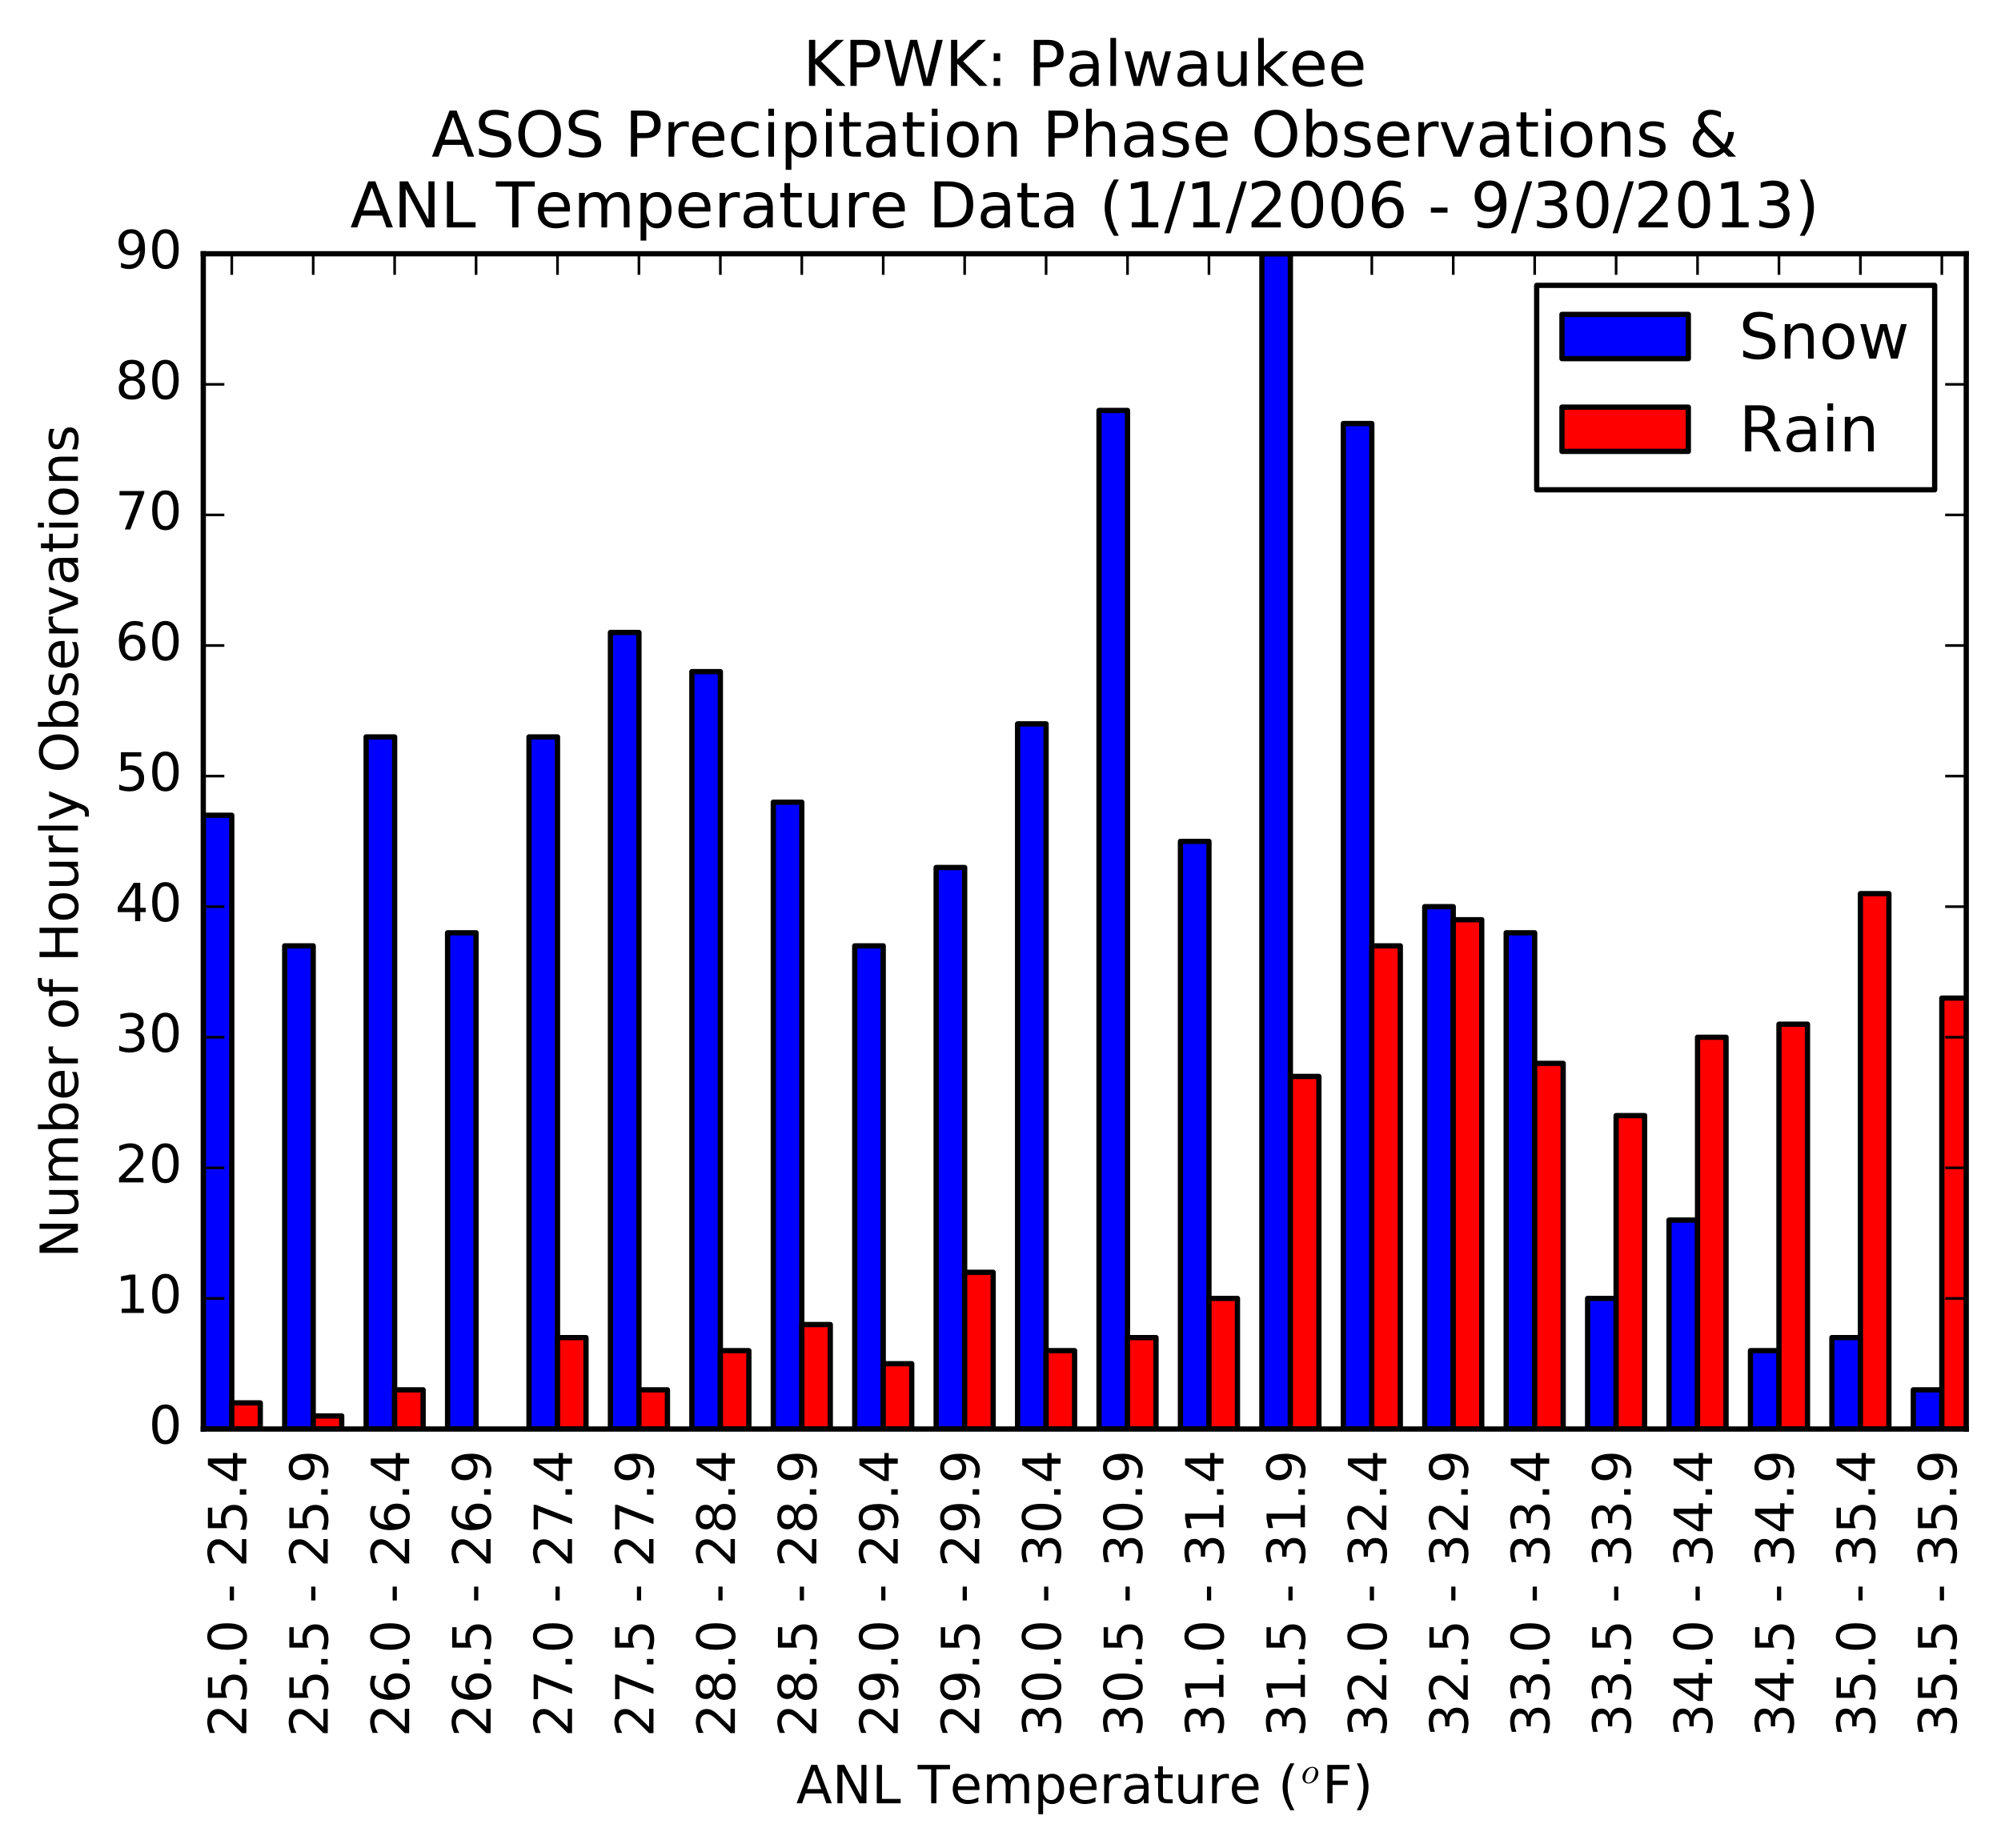 <?xml version="1.0" encoding="utf-8" standalone="no"?>
<!DOCTYPE svg PUBLIC "-//W3C//DTD SVG 1.1//EN"
  "http://www.w3.org/Graphics/SVG/1.1/DTD/svg11.dtd">
<!-- Created with matplotlib (http://matplotlib.org/) -->
<svg height="351pt" version="1.1" viewBox="0 0 380 351" width="380pt" xmlns="http://www.w3.org/2000/svg" xmlns:xlink="http://www.w3.org/1999/xlink">
 <defs>
  <style type="text/css">
*{stroke-linecap:butt;stroke-linejoin:round;stroke-miterlimit:100000;}
  </style>
 </defs>
 <g id="figure_1">
  <g id="patch_1">
   <path d="M 0 351.788 
L 380.803 351.788 
L 380.803 0 
L 0 0 
z
" style="fill:#ffffff;"/>
  </g>
  <g id="axes_1">
   <g id="patch_2">
    <path d="M 38.603 271.393 
L 373.403 271.393 
L 373.403 48.193 
L 38.603 48.193 
z
" style="fill:#ffffff;"/>
   </g>
   <g id="patch_3">
    <path clip-path="url(#p31b2816247)" d="M 301.495 271.393 
L 306.907 271.393 
L 306.907 246.593 
L 301.495 246.593 
z
" style="fill:#0000ff;stroke:#000000;stroke-linejoin:miter;"/>
   </g>
   <g id="patch_4">
    <path clip-path="url(#p31b2816247)" d="M 316.959 271.393 
L 322.371 271.393 
L 322.371 231.713 
L 316.959 231.713 
z
" style="fill:#0000ff;stroke:#000000;stroke-linejoin:miter;"/>
   </g>
   <g id="patch_5">
    <path clip-path="url(#p31b2816247)" d="M 208.709 271.393 
L 214.122 271.393 
L 214.122 77.953 
L 208.709 77.953 
z
" style="fill:#0000ff;stroke:#000000;stroke-linejoin:miter;"/>
   </g>
   <g id="patch_6">
    <path clip-path="url(#p31b2816247)" d="M 224.174 271.393 
L 229.586 271.393 
L 229.586 159.793 
L 224.174 159.793 
z
" style="fill:#0000ff;stroke:#000000;stroke-linejoin:miter;"/>
   </g>
   <g id="patch_7">
    <path clip-path="url(#p31b2816247)" d="M 177.781 271.393 
L 183.193 271.393 
L 183.193 164.753 
L 177.781 164.753 
z
" style="fill:#0000ff;stroke:#000000;stroke-linejoin:miter;"/>
   </g>
   <g id="patch_8">
    <path clip-path="url(#p31b2816247)" d="M 193.245 271.393 
L 198.658 271.393 
L 198.658 137.473 
L 193.245 137.473 
z
" style="fill:#0000ff;stroke:#000000;stroke-linejoin:miter;"/>
   </g>
   <g id="patch_9">
    <path clip-path="url(#p31b2816247)" d="M 270.566 271.393 
L 275.979 271.393 
L 275.979 172.193 
L 270.566 172.193 
z
" style="fill:#0000ff;stroke:#000000;stroke-linejoin:miter;"/>
   </g>
   <g id="patch_10">
    <path clip-path="url(#p31b2816247)" d="M 286.03 271.393 
L 291.443 271.393 
L 291.443 177.153 
L 286.03 177.153 
z
" style="fill:#0000ff;stroke:#000000;stroke-linejoin:miter;"/>
   </g>
   <g id="patch_11">
    <path clip-path="url(#p31b2816247)" d="M 239.638 271.393 
L 245.05 271.393 
L 245.05 48.193 
L 239.638 48.193 
z
" style="fill:#0000ff;stroke:#000000;stroke-linejoin:miter;"/>
   </g>
   <g id="patch_12">
    <path clip-path="url(#p31b2816247)" d="M 255.102 271.393 
L 260.514 271.393 
L 260.514 80.433 
L 255.102 80.433 
z
" style="fill:#0000ff;stroke:#000000;stroke-linejoin:miter;"/>
   </g>
   <g id="patch_13">
    <path clip-path="url(#p31b2816247)" d="M 363.351 271.393 
L 368.764 271.393 
L 368.764 263.953 
L 363.351 263.953 
z
" style="fill:#0000ff;stroke:#000000;stroke-linejoin:miter;"/>
   </g>
   <g id="patch_14">
    <path clip-path="url(#p31b2816247)" d="M 347.887 271.393 
L 353.3 271.393 
L 353.3 254.033 
L 347.887 254.033 
z
" style="fill:#0000ff;stroke:#000000;stroke-linejoin:miter;"/>
   </g>
   <g id="patch_15">
    <path clip-path="url(#p31b2816247)" d="M 332.423 271.393 
L 337.835 271.393 
L 337.835 256.513 
L 332.423 256.513 
z
" style="fill:#0000ff;stroke:#000000;stroke-linejoin:miter;"/>
   </g>
   <g id="patch_16">
    <path clip-path="url(#p31b2816247)" d="M 38.603 271.393 
L 44.016 271.393 
L 44.016 154.833 
L 38.603 154.833 
z
" style="fill:#0000ff;stroke:#000000;stroke-linejoin:miter;"/>
   </g>
   <g id="patch_17">
    <path clip-path="url(#p31b2816247)" d="M 54.067 271.393 
L 59.48 271.393 
L 59.48 179.633 
L 54.067 179.633 
z
" style="fill:#0000ff;stroke:#000000;stroke-linejoin:miter;"/>
   </g>
   <g id="patch_18">
    <path clip-path="url(#p31b2816247)" d="M 69.532 271.393 
L 74.944 271.393 
L 74.944 139.953 
L 69.532 139.953 
z
" style="fill:#0000ff;stroke:#000000;stroke-linejoin:miter;"/>
   </g>
   <g id="patch_19">
    <path clip-path="url(#p31b2816247)" d="M 84.996 271.393 
L 90.408 271.393 
L 90.408 177.153 
L 84.996 177.153 
z
" style="fill:#0000ff;stroke:#000000;stroke-linejoin:miter;"/>
   </g>
   <g id="patch_20">
    <path clip-path="url(#p31b2816247)" d="M 100.46 271.393 
L 105.872 271.393 
L 105.872 139.953 
L 100.46 139.953 
z
" style="fill:#0000ff;stroke:#000000;stroke-linejoin:miter;"/>
   </g>
   <g id="patch_21">
    <path clip-path="url(#p31b2816247)" d="M 115.924 271.393 
L 121.337 271.393 
L 121.337 120.113 
L 115.924 120.113 
z
" style="fill:#0000ff;stroke:#000000;stroke-linejoin:miter;"/>
   </g>
   <g id="patch_22">
    <path clip-path="url(#p31b2816247)" d="M 131.388 271.393 
L 136.801 271.393 
L 136.801 127.553 
L 131.388 127.553 
z
" style="fill:#0000ff;stroke:#000000;stroke-linejoin:miter;"/>
   </g>
   <g id="patch_23">
    <path clip-path="url(#p31b2816247)" d="M 146.853 271.393 
L 152.265 271.393 
L 152.265 152.353 
L 146.853 152.353 
z
" style="fill:#0000ff;stroke:#000000;stroke-linejoin:miter;"/>
   </g>
   <g id="patch_24">
    <path clip-path="url(#p31b2816247)" d="M 162.317 271.393 
L 167.729 271.393 
L 167.729 179.633 
L 162.317 179.633 
z
" style="fill:#0000ff;stroke:#000000;stroke-linejoin:miter;"/>
   </g>
   <g id="patch_25">
    <path clip-path="url(#p31b2816247)" d="M 306.907 271.393 
L 312.32 271.393 
L 312.32 211.873 
L 306.907 211.873 
z
" style="fill:#ff0000;stroke:#000000;stroke-linejoin:miter;"/>
   </g>
   <g id="patch_26">
    <path clip-path="url(#p31b2816247)" d="M 322.371 271.393 
L 327.784 271.393 
L 327.784 196.993 
L 322.371 196.993 
z
" style="fill:#ff0000;stroke:#000000;stroke-linejoin:miter;"/>
   </g>
   <g id="patch_27">
    <path clip-path="url(#p31b2816247)" d="M 121.337 271.393 
L 126.749 271.393 
L 126.749 263.953 
L 121.337 263.953 
z
" style="fill:#ff0000;stroke:#000000;stroke-linejoin:miter;"/>
   </g>
   <g id="patch_28">
    <path clip-path="url(#p31b2816247)" d="M 214.122 271.393 
L 219.534 271.393 
L 219.534 254.033 
L 214.122 254.033 
z
" style="fill:#ff0000;stroke:#000000;stroke-linejoin:miter;"/>
   </g>
   <g id="patch_29">
    <path clip-path="url(#p31b2816247)" d="M 229.586 271.393 
L 234.999 271.393 
L 234.999 246.593 
L 229.586 246.593 
z
" style="fill:#ff0000;stroke:#000000;stroke-linejoin:miter;"/>
   </g>
   <g id="patch_30">
    <path clip-path="url(#p31b2816247)" d="M 183.193 271.393 
L 188.606 271.393 
L 188.606 241.633 
L 183.193 241.633 
z
" style="fill:#ff0000;stroke:#000000;stroke-linejoin:miter;"/>
   </g>
   <g id="patch_31">
    <path clip-path="url(#p31b2816247)" d="M 198.658 271.393 
L 204.07 271.393 
L 204.07 256.513 
L 198.658 256.513 
z
" style="fill:#ff0000;stroke:#000000;stroke-linejoin:miter;"/>
   </g>
   <g id="patch_32">
    <path clip-path="url(#p31b2816247)" d="M 275.979 271.393 
L 281.391 271.393 
L 281.391 174.673 
L 275.979 174.673 
z
" style="fill:#ff0000;stroke:#000000;stroke-linejoin:miter;"/>
   </g>
   <g id="patch_33">
    <path clip-path="url(#p31b2816247)" d="M 291.443 271.393 
L 296.855 271.393 
L 296.855 201.953 
L 291.443 201.953 
z
" style="fill:#ff0000;stroke:#000000;stroke-linejoin:miter;"/>
   </g>
   <g id="patch_34">
    <path clip-path="url(#p31b2816247)" d="M 245.05 271.393 
L 250.463 271.393 
L 250.463 204.433 
L 245.05 204.433 
z
" style="fill:#ff0000;stroke:#000000;stroke-linejoin:miter;"/>
   </g>
   <g id="patch_35">
    <path clip-path="url(#p31b2816247)" d="M 260.514 271.393 
L 265.927 271.393 
L 265.927 179.633 
L 260.514 179.633 
z
" style="fill:#ff0000;stroke:#000000;stroke-linejoin:miter;"/>
   </g>
   <g id="patch_36">
    <path clip-path="url(#p31b2816247)" d="M 44.016 271.393 
L 49.428 271.393 
L 49.428 266.433 
L 44.016 266.433 
z
" style="fill:#ff0000;stroke:#000000;stroke-linejoin:miter;"/>
   </g>
   <g id="patch_37">
    <path clip-path="url(#p31b2816247)" d="M 59.48 271.393 
L 64.892 271.393 
L 64.892 268.913 
L 59.48 268.913 
z
" style="fill:#ff0000;stroke:#000000;stroke-linejoin:miter;"/>
   </g>
   <g id="patch_38">
    <path clip-path="url(#p31b2816247)" d="M 136.801 271.393 
L 142.213 271.393 
L 142.213 256.513 
L 136.801 256.513 
z
" style="fill:#ff0000;stroke:#000000;stroke-linejoin:miter;"/>
   </g>
   <g id="patch_39">
    <path clip-path="url(#p31b2816247)" d="M 368.764 271.393 
L 374.176 271.393 
L 374.176 189.553 
L 368.764 189.553 
z
" style="fill:#ff0000;stroke:#000000;stroke-linejoin:miter;"/>
   </g>
   <g id="patch_40">
    <path clip-path="url(#p31b2816247)" d="M 353.3 271.393 
L 358.712 271.393 
L 358.712 169.713 
L 353.3 169.713 
z
" style="fill:#ff0000;stroke:#000000;stroke-linejoin:miter;"/>
   </g>
   <g id="patch_41">
    <path clip-path="url(#p31b2816247)" d="M 337.835 271.393 
L 343.248 271.393 
L 343.248 194.513 
L 337.835 194.513 
z
" style="fill:#ff0000;stroke:#000000;stroke-linejoin:miter;"/>
   </g>
   <g id="patch_42">
    <path clip-path="url(#p31b2816247)" d="M 152.265 271.393 
L 157.677 271.393 
L 157.677 251.553 
L 152.265 251.553 
z
" style="fill:#ff0000;stroke:#000000;stroke-linejoin:miter;"/>
   </g>
   <g id="patch_43">
    <path clip-path="url(#p31b2816247)" d="M 167.729 271.393 
L 173.142 271.393 
L 173.142 258.993 
L 167.729 258.993 
z
" style="fill:#ff0000;stroke:#000000;stroke-linejoin:miter;"/>
   </g>
   <g id="patch_44">
    <path clip-path="url(#p31b2816247)" d="M 74.944 271.393 
L 80.356 271.393 
L 80.356 263.953 
L 74.944 263.953 
z
" style="fill:#ff0000;stroke:#000000;stroke-linejoin:miter;"/>
   </g>
   <g id="patch_45">
    <path clip-path="url(#p31b2816247)" d="M 105.872 271.393 
L 111.285 271.393 
L 111.285 254.033 
L 105.872 254.033 
z
" style="fill:#ff0000;stroke:#000000;stroke-linejoin:miter;"/>
   </g>
   <g id="patch_46">
    <path d="M 38.603 48.193 
L 373.403 48.193 
" style="fill:none;stroke:#000000;stroke-linecap:square;stroke-linejoin:miter;"/>
   </g>
   <g id="patch_47">
    <path d="M 373.403 271.393 
L 373.403 48.193 
" style="fill:none;stroke:#000000;stroke-linecap:square;stroke-linejoin:miter;"/>
   </g>
   <g id="patch_48">
    <path d="M 38.603 271.393 
L 373.403 271.393 
" style="fill:none;stroke:#000000;stroke-linecap:square;stroke-linejoin:miter;"/>
   </g>
   <g id="patch_49">
    <path d="M 38.603 271.393 
L 38.603 48.193 
" style="fill:none;stroke:#000000;stroke-linecap:square;stroke-linejoin:miter;"/>
   </g>
   <g id="matplotlib.axis_1">
    <g id="xtick_1">
     <g id="line2d_1">
      <defs>
       <path d="M 0 0 
L 0 -4 
" id="m36f001f0ed" style="stroke:#000000;stroke-width:0.5;"/>
      </defs>
      <g>
       <use style="stroke:#000000;stroke-width:0.5;" x="44.016" xlink:href="#m36f001f0ed" y="271.393"/>
      </g>
     </g>
     <g id="line2d_2">
      <defs>
       <path d="M 0 0 
L 0 4 
" id="m27c7aa1a9c" style="stroke:#000000;stroke-width:0.5;"/>
      </defs>
      <g>
       <use style="stroke:#000000;stroke-width:0.5;" x="44.016" xlink:href="#m27c7aa1a9c" y="48.193"/>
      </g>
     </g>
     <g id="text_1">
      <!-- 25.0 - 25.4 -->
      <defs>
       <path d="M 19.188 8.297 
L 53.609 8.297 
L 53.609 0 
L 7.328 0 
L 7.328 8.297 
Q 12.938 14.109 22.625 23.891 
Q 32.328 33.688 34.812 36.531 
Q 39.547 41.844 41.422 45.531 
Q 43.312 49.219 43.312 52.781 
Q 43.312 58.594 39.234 62.25 
Q 35.156 65.922 28.609 65.922 
Q 23.969 65.922 18.812 64.312 
Q 13.672 62.703 7.812 59.422 
L 7.812 69.391 
Q 13.766 71.781 18.938 73 
Q 24.125 74.219 28.422 74.219 
Q 39.75 74.219 46.484 68.547 
Q 53.219 62.891 53.219 53.422 
Q 53.219 48.922 51.531 44.891 
Q 49.859 40.875 45.406 35.406 
Q 44.188 33.984 37.641 27.219 
Q 31.109 20.453 19.188 8.297 
" id="BitstreamVeraSans-Roman-32"/>
       <path id="BitstreamVeraSans-Roman-20"/>
       <path d="M 31.781 66.406 
Q 24.172 66.406 20.328 58.906 
Q 16.5 51.422 16.5 36.375 
Q 16.5 21.391 20.328 13.891 
Q 24.172 6.391 31.781 6.391 
Q 39.453 6.391 43.281 13.891 
Q 47.125 21.391 47.125 36.375 
Q 47.125 51.422 43.281 58.906 
Q 39.453 66.406 31.781 66.406 
M 31.781 74.219 
Q 44.047 74.219 50.516 64.516 
Q 56.984 54.828 56.984 36.375 
Q 56.984 17.969 50.516 8.266 
Q 44.047 -1.422 31.781 -1.422 
Q 19.531 -1.422 13.062 8.266 
Q 6.594 17.969 6.594 36.375 
Q 6.594 54.828 13.062 64.516 
Q 19.531 74.219 31.781 74.219 
" id="BitstreamVeraSans-Roman-30"/>
       <path d="M 37.797 64.312 
L 12.891 25.391 
L 37.797 25.391 
z
M 35.203 72.906 
L 47.609 72.906 
L 47.609 25.391 
L 58.016 25.391 
L 58.016 17.188 
L 47.609 17.188 
L 47.609 0 
L 37.797 0 
L 37.797 17.188 
L 4.891 17.188 
L 4.891 26.703 
z
" id="BitstreamVeraSans-Roman-34"/>
       <path d="M 10.797 72.906 
L 49.516 72.906 
L 49.516 64.594 
L 19.828 64.594 
L 19.828 46.734 
Q 21.969 47.469 24.109 47.828 
Q 26.266 48.188 28.422 48.188 
Q 40.625 48.188 47.75 41.5 
Q 54.891 34.812 54.891 23.391 
Q 54.891 11.625 47.562 5.094 
Q 40.234 -1.422 26.906 -1.422 
Q 22.312 -1.422 17.547 -0.641 
Q 12.797 0.141 7.719 1.703 
L 7.719 11.625 
Q 12.109 9.234 16.797 8.062 
Q 21.484 6.891 26.703 6.891 
Q 35.156 6.891 40.078 11.328 
Q 45.016 15.766 45.016 23.391 
Q 45.016 31 40.078 35.438 
Q 35.156 39.891 26.703 39.891 
Q 22.75 39.891 18.812 39.016 
Q 14.891 38.141 10.797 36.281 
z
" id="BitstreamVeraSans-Roman-35"/>
       <path d="M 10.688 12.406 
L 21 12.406 
L 21 0 
L 10.688 0 
z
" id="BitstreamVeraSans-Roman-2e"/>
       <path d="M 4.891 31.391 
L 31.203 31.391 
L 31.203 23.391 
L 4.891 23.391 
z
" id="BitstreamVeraSans-Roman-2d"/>
      </defs>
      <g transform="translate(46.775 329.888)rotate(-90.0)scale(0.1 -0.1)">
       <use xlink:href="#BitstreamVeraSans-Roman-32"/>
       <use x="63.623" xlink:href="#BitstreamVeraSans-Roman-35"/>
       <use x="127.246" xlink:href="#BitstreamVeraSans-Roman-2e"/>
       <use x="159.033" xlink:href="#BitstreamVeraSans-Roman-30"/>
       <use x="222.656" xlink:href="#BitstreamVeraSans-Roman-20"/>
       <use x="254.443" xlink:href="#BitstreamVeraSans-Roman-2d"/>
       <use x="290.527" xlink:href="#BitstreamVeraSans-Roman-20"/>
       <use x="322.314" xlink:href="#BitstreamVeraSans-Roman-32"/>
       <use x="385.938" xlink:href="#BitstreamVeraSans-Roman-35"/>
       <use x="449.561" xlink:href="#BitstreamVeraSans-Roman-2e"/>
       <use x="481.348" xlink:href="#BitstreamVeraSans-Roman-34"/>
      </g>
     </g>
    </g>
    <g id="xtick_2">
     <g id="line2d_3">
      <g>
       <use style="stroke:#000000;stroke-width:0.5;" x="59.48" xlink:href="#m36f001f0ed" y="271.393"/>
      </g>
     </g>
     <g id="line2d_4">
      <g>
       <use style="stroke:#000000;stroke-width:0.5;" x="59.48" xlink:href="#m27c7aa1a9c" y="48.193"/>
      </g>
     </g>
     <g id="text_2">
      <!-- 25.5 - 25.9 -->
      <defs>
       <path d="M 10.984 1.516 
L 10.984 10.5 
Q 14.703 8.734 18.5 7.812 
Q 22.312 6.891 25.984 6.891 
Q 35.75 6.891 40.891 13.453 
Q 46.047 20.016 46.781 33.406 
Q 43.953 29.203 39.594 26.953 
Q 35.25 24.703 29.984 24.703 
Q 19.047 24.703 12.672 31.312 
Q 6.297 37.938 6.297 49.422 
Q 6.297 60.641 12.938 67.422 
Q 19.578 74.219 30.609 74.219 
Q 43.266 74.219 49.922 64.516 
Q 56.594 54.828 56.594 36.375 
Q 56.594 19.141 48.406 8.859 
Q 40.234 -1.422 26.422 -1.422 
Q 22.703 -1.422 18.891 -0.688 
Q 15.094 0.047 10.984 1.516 
M 30.609 32.422 
Q 37.25 32.422 41.125 36.953 
Q 45.016 41.5 45.016 49.422 
Q 45.016 57.281 41.125 61.844 
Q 37.25 66.406 30.609 66.406 
Q 23.969 66.406 20.094 61.844 
Q 16.219 57.281 16.219 49.422 
Q 16.219 41.5 20.094 36.953 
Q 23.969 32.422 30.609 32.422 
" id="BitstreamVeraSans-Roman-39"/>
      </defs>
      <g transform="translate(62.239 329.888)rotate(-90.0)scale(0.1 -0.1)">
       <use xlink:href="#BitstreamVeraSans-Roman-32"/>
       <use x="63.623" xlink:href="#BitstreamVeraSans-Roman-35"/>
       <use x="127.246" xlink:href="#BitstreamVeraSans-Roman-2e"/>
       <use x="159.033" xlink:href="#BitstreamVeraSans-Roman-35"/>
       <use x="222.656" xlink:href="#BitstreamVeraSans-Roman-20"/>
       <use x="254.443" xlink:href="#BitstreamVeraSans-Roman-2d"/>
       <use x="290.527" xlink:href="#BitstreamVeraSans-Roman-20"/>
       <use x="322.314" xlink:href="#BitstreamVeraSans-Roman-32"/>
       <use x="385.938" xlink:href="#BitstreamVeraSans-Roman-35"/>
       <use x="449.561" xlink:href="#BitstreamVeraSans-Roman-2e"/>
       <use x="481.348" xlink:href="#BitstreamVeraSans-Roman-39"/>
      </g>
     </g>
    </g>
    <g id="xtick_3">
     <g id="line2d_5">
      <g>
       <use style="stroke:#000000;stroke-width:0.5;" x="74.944" xlink:href="#m36f001f0ed" y="271.393"/>
      </g>
     </g>
     <g id="line2d_6">
      <g>
       <use style="stroke:#000000;stroke-width:0.5;" x="74.944" xlink:href="#m27c7aa1a9c" y="48.193"/>
      </g>
     </g>
     <g id="text_3">
      <!-- 26.0 - 26.4 -->
      <defs>
       <path d="M 33.016 40.375 
Q 26.375 40.375 22.484 35.828 
Q 18.609 31.297 18.609 23.391 
Q 18.609 15.531 22.484 10.953 
Q 26.375 6.391 33.016 6.391 
Q 39.656 6.391 43.531 10.953 
Q 47.406 15.531 47.406 23.391 
Q 47.406 31.297 43.531 35.828 
Q 39.656 40.375 33.016 40.375 
M 52.594 71.297 
L 52.594 62.312 
Q 48.875 64.062 45.094 64.984 
Q 41.312 65.922 37.594 65.922 
Q 27.828 65.922 22.672 59.328 
Q 17.531 52.734 16.797 39.406 
Q 19.672 43.656 24.016 45.922 
Q 28.375 48.188 33.594 48.188 
Q 44.578 48.188 50.953 41.516 
Q 57.328 34.859 57.328 23.391 
Q 57.328 12.156 50.688 5.359 
Q 44.047 -1.422 33.016 -1.422 
Q 20.359 -1.422 13.672 8.266 
Q 6.984 17.969 6.984 36.375 
Q 6.984 53.656 15.188 63.938 
Q 23.391 74.219 37.203 74.219 
Q 40.922 74.219 44.703 73.484 
Q 48.484 72.75 52.594 71.297 
" id="BitstreamVeraSans-Roman-36"/>
      </defs>
      <g transform="translate(77.703 329.888)rotate(-90.0)scale(0.1 -0.1)">
       <use xlink:href="#BitstreamVeraSans-Roman-32"/>
       <use x="63.623" xlink:href="#BitstreamVeraSans-Roman-36"/>
       <use x="127.246" xlink:href="#BitstreamVeraSans-Roman-2e"/>
       <use x="159.033" xlink:href="#BitstreamVeraSans-Roman-30"/>
       <use x="222.656" xlink:href="#BitstreamVeraSans-Roman-20"/>
       <use x="254.443" xlink:href="#BitstreamVeraSans-Roman-2d"/>
       <use x="290.527" xlink:href="#BitstreamVeraSans-Roman-20"/>
       <use x="322.314" xlink:href="#BitstreamVeraSans-Roman-32"/>
       <use x="385.938" xlink:href="#BitstreamVeraSans-Roman-36"/>
       <use x="449.561" xlink:href="#BitstreamVeraSans-Roman-2e"/>
       <use x="481.348" xlink:href="#BitstreamVeraSans-Roman-34"/>
      </g>
     </g>
    </g>
    <g id="xtick_4">
     <g id="line2d_7">
      <g>
       <use style="stroke:#000000;stroke-width:0.5;" x="90.408" xlink:href="#m36f001f0ed" y="271.393"/>
      </g>
     </g>
     <g id="line2d_8">
      <g>
       <use style="stroke:#000000;stroke-width:0.5;" x="90.408" xlink:href="#m27c7aa1a9c" y="48.193"/>
      </g>
     </g>
     <g id="text_4">
      <!-- 26.5 - 26.9 -->
      <g transform="translate(93.168 329.888)rotate(-90.0)scale(0.1 -0.1)">
       <use xlink:href="#BitstreamVeraSans-Roman-32"/>
       <use x="63.623" xlink:href="#BitstreamVeraSans-Roman-36"/>
       <use x="127.246" xlink:href="#BitstreamVeraSans-Roman-2e"/>
       <use x="159.033" xlink:href="#BitstreamVeraSans-Roman-35"/>
       <use x="222.656" xlink:href="#BitstreamVeraSans-Roman-20"/>
       <use x="254.443" xlink:href="#BitstreamVeraSans-Roman-2d"/>
       <use x="290.527" xlink:href="#BitstreamVeraSans-Roman-20"/>
       <use x="322.314" xlink:href="#BitstreamVeraSans-Roman-32"/>
       <use x="385.938" xlink:href="#BitstreamVeraSans-Roman-36"/>
       <use x="449.561" xlink:href="#BitstreamVeraSans-Roman-2e"/>
       <use x="481.348" xlink:href="#BitstreamVeraSans-Roman-39"/>
      </g>
     </g>
    </g>
    <g id="xtick_5">
     <g id="line2d_9">
      <g>
       <use style="stroke:#000000;stroke-width:0.5;" x="105.872" xlink:href="#m36f001f0ed" y="271.393"/>
      </g>
     </g>
     <g id="line2d_10">
      <g>
       <use style="stroke:#000000;stroke-width:0.5;" x="105.872" xlink:href="#m27c7aa1a9c" y="48.193"/>
      </g>
     </g>
     <g id="text_5">
      <!-- 27.0 - 27.4 -->
      <defs>
       <path d="M 8.203 72.906 
L 55.078 72.906 
L 55.078 68.703 
L 28.609 0 
L 18.312 0 
L 43.219 64.594 
L 8.203 64.594 
z
" id="BitstreamVeraSans-Roman-37"/>
      </defs>
      <g transform="translate(108.632 329.888)rotate(-90.0)scale(0.1 -0.1)">
       <use xlink:href="#BitstreamVeraSans-Roman-32"/>
       <use x="63.623" xlink:href="#BitstreamVeraSans-Roman-37"/>
       <use x="127.246" xlink:href="#BitstreamVeraSans-Roman-2e"/>
       <use x="159.033" xlink:href="#BitstreamVeraSans-Roman-30"/>
       <use x="222.656" xlink:href="#BitstreamVeraSans-Roman-20"/>
       <use x="254.443" xlink:href="#BitstreamVeraSans-Roman-2d"/>
       <use x="290.527" xlink:href="#BitstreamVeraSans-Roman-20"/>
       <use x="322.314" xlink:href="#BitstreamVeraSans-Roman-32"/>
       <use x="385.938" xlink:href="#BitstreamVeraSans-Roman-37"/>
       <use x="449.561" xlink:href="#BitstreamVeraSans-Roman-2e"/>
       <use x="481.348" xlink:href="#BitstreamVeraSans-Roman-34"/>
      </g>
     </g>
    </g>
    <g id="xtick_6">
     <g id="line2d_11">
      <g>
       <use style="stroke:#000000;stroke-width:0.5;" x="121.337" xlink:href="#m36f001f0ed" y="271.393"/>
      </g>
     </g>
     <g id="line2d_12">
      <g>
       <use style="stroke:#000000;stroke-width:0.5;" x="121.337" xlink:href="#m27c7aa1a9c" y="48.193"/>
      </g>
     </g>
     <g id="text_6">
      <!-- 27.5 - 27.9 -->
      <g transform="translate(124.096 329.888)rotate(-90.0)scale(0.1 -0.1)">
       <use xlink:href="#BitstreamVeraSans-Roman-32"/>
       <use x="63.623" xlink:href="#BitstreamVeraSans-Roman-37"/>
       <use x="127.246" xlink:href="#BitstreamVeraSans-Roman-2e"/>
       <use x="159.033" xlink:href="#BitstreamVeraSans-Roman-35"/>
       <use x="222.656" xlink:href="#BitstreamVeraSans-Roman-20"/>
       <use x="254.443" xlink:href="#BitstreamVeraSans-Roman-2d"/>
       <use x="290.527" xlink:href="#BitstreamVeraSans-Roman-20"/>
       <use x="322.314" xlink:href="#BitstreamVeraSans-Roman-32"/>
       <use x="385.938" xlink:href="#BitstreamVeraSans-Roman-37"/>
       <use x="449.561" xlink:href="#BitstreamVeraSans-Roman-2e"/>
       <use x="481.348" xlink:href="#BitstreamVeraSans-Roman-39"/>
      </g>
     </g>
    </g>
    <g id="xtick_7">
     <g id="line2d_13">
      <g>
       <use style="stroke:#000000;stroke-width:0.5;" x="136.801" xlink:href="#m36f001f0ed" y="271.393"/>
      </g>
     </g>
     <g id="line2d_14">
      <g>
       <use style="stroke:#000000;stroke-width:0.5;" x="136.801" xlink:href="#m27c7aa1a9c" y="48.193"/>
      </g>
     </g>
     <g id="text_7">
      <!-- 28.0 - 28.4 -->
      <defs>
       <path d="M 31.781 34.625 
Q 24.75 34.625 20.719 30.859 
Q 16.703 27.094 16.703 20.516 
Q 16.703 13.922 20.719 10.156 
Q 24.75 6.391 31.781 6.391 
Q 38.812 6.391 42.859 10.172 
Q 46.922 13.969 46.922 20.516 
Q 46.922 27.094 42.891 30.859 
Q 38.875 34.625 31.781 34.625 
M 21.922 38.812 
Q 15.578 40.375 12.031 44.719 
Q 8.5 49.078 8.5 55.328 
Q 8.5 64.062 14.719 69.141 
Q 20.953 74.219 31.781 74.219 
Q 42.672 74.219 48.875 69.141 
Q 55.078 64.062 55.078 55.328 
Q 55.078 49.078 51.531 44.719 
Q 48 40.375 41.703 38.812 
Q 48.828 37.156 52.797 32.312 
Q 56.781 27.484 56.781 20.516 
Q 56.781 9.906 50.312 4.234 
Q 43.844 -1.422 31.781 -1.422 
Q 19.734 -1.422 13.25 4.234 
Q 6.781 9.906 6.781 20.516 
Q 6.781 27.484 10.781 32.312 
Q 14.797 37.156 21.922 38.812 
M 18.312 54.391 
Q 18.312 48.734 21.844 45.562 
Q 25.391 42.391 31.781 42.391 
Q 38.141 42.391 41.719 45.562 
Q 45.312 48.734 45.312 54.391 
Q 45.312 60.062 41.719 63.234 
Q 38.141 66.406 31.781 66.406 
Q 25.391 66.406 21.844 63.234 
Q 18.312 60.062 18.312 54.391 
" id="BitstreamVeraSans-Roman-38"/>
      </defs>
      <g transform="translate(139.56 329.888)rotate(-90.0)scale(0.1 -0.1)">
       <use xlink:href="#BitstreamVeraSans-Roman-32"/>
       <use x="63.623" xlink:href="#BitstreamVeraSans-Roman-38"/>
       <use x="127.246" xlink:href="#BitstreamVeraSans-Roman-2e"/>
       <use x="159.033" xlink:href="#BitstreamVeraSans-Roman-30"/>
       <use x="222.656" xlink:href="#BitstreamVeraSans-Roman-20"/>
       <use x="254.443" xlink:href="#BitstreamVeraSans-Roman-2d"/>
       <use x="290.527" xlink:href="#BitstreamVeraSans-Roman-20"/>
       <use x="322.314" xlink:href="#BitstreamVeraSans-Roman-32"/>
       <use x="385.938" xlink:href="#BitstreamVeraSans-Roman-38"/>
       <use x="449.561" xlink:href="#BitstreamVeraSans-Roman-2e"/>
       <use x="481.348" xlink:href="#BitstreamVeraSans-Roman-34"/>
      </g>
     </g>
    </g>
    <g id="xtick_8">
     <g id="line2d_15">
      <g>
       <use style="stroke:#000000;stroke-width:0.5;" x="152.265" xlink:href="#m36f001f0ed" y="271.393"/>
      </g>
     </g>
     <g id="line2d_16">
      <g>
       <use style="stroke:#000000;stroke-width:0.5;" x="152.265" xlink:href="#m27c7aa1a9c" y="48.193"/>
      </g>
     </g>
     <g id="text_8">
      <!-- 28.5 - 28.9 -->
      <g transform="translate(155.024 329.888)rotate(-90.0)scale(0.1 -0.1)">
       <use xlink:href="#BitstreamVeraSans-Roman-32"/>
       <use x="63.623" xlink:href="#BitstreamVeraSans-Roman-38"/>
       <use x="127.246" xlink:href="#BitstreamVeraSans-Roman-2e"/>
       <use x="159.033" xlink:href="#BitstreamVeraSans-Roman-35"/>
       <use x="222.656" xlink:href="#BitstreamVeraSans-Roman-20"/>
       <use x="254.443" xlink:href="#BitstreamVeraSans-Roman-2d"/>
       <use x="290.527" xlink:href="#BitstreamVeraSans-Roman-20"/>
       <use x="322.314" xlink:href="#BitstreamVeraSans-Roman-32"/>
       <use x="385.938" xlink:href="#BitstreamVeraSans-Roman-38"/>
       <use x="449.561" xlink:href="#BitstreamVeraSans-Roman-2e"/>
       <use x="481.348" xlink:href="#BitstreamVeraSans-Roman-39"/>
      </g>
     </g>
    </g>
    <g id="xtick_9">
     <g id="line2d_17">
      <g>
       <use style="stroke:#000000;stroke-width:0.5;" x="167.729" xlink:href="#m36f001f0ed" y="271.393"/>
      </g>
     </g>
     <g id="line2d_18">
      <g>
       <use style="stroke:#000000;stroke-width:0.5;" x="167.729" xlink:href="#m27c7aa1a9c" y="48.193"/>
      </g>
     </g>
     <g id="text_9">
      <!-- 29.0 - 29.4 -->
      <g transform="translate(170.489 329.888)rotate(-90.0)scale(0.1 -0.1)">
       <use xlink:href="#BitstreamVeraSans-Roman-32"/>
       <use x="63.623" xlink:href="#BitstreamVeraSans-Roman-39"/>
       <use x="127.246" xlink:href="#BitstreamVeraSans-Roman-2e"/>
       <use x="159.033" xlink:href="#BitstreamVeraSans-Roman-30"/>
       <use x="222.656" xlink:href="#BitstreamVeraSans-Roman-20"/>
       <use x="254.443" xlink:href="#BitstreamVeraSans-Roman-2d"/>
       <use x="290.527" xlink:href="#BitstreamVeraSans-Roman-20"/>
       <use x="322.314" xlink:href="#BitstreamVeraSans-Roman-32"/>
       <use x="385.938" xlink:href="#BitstreamVeraSans-Roman-39"/>
       <use x="449.561" xlink:href="#BitstreamVeraSans-Roman-2e"/>
       <use x="481.348" xlink:href="#BitstreamVeraSans-Roman-34"/>
      </g>
     </g>
    </g>
    <g id="xtick_10">
     <g id="line2d_19">
      <g>
       <use style="stroke:#000000;stroke-width:0.5;" x="183.193" xlink:href="#m36f001f0ed" y="271.393"/>
      </g>
     </g>
     <g id="line2d_20">
      <g>
       <use style="stroke:#000000;stroke-width:0.5;" x="183.193" xlink:href="#m27c7aa1a9c" y="48.193"/>
      </g>
     </g>
     <g id="text_10">
      <!-- 29.5 - 29.9 -->
      <g transform="translate(185.953 329.888)rotate(-90.0)scale(0.1 -0.1)">
       <use xlink:href="#BitstreamVeraSans-Roman-32"/>
       <use x="63.623" xlink:href="#BitstreamVeraSans-Roman-39"/>
       <use x="127.246" xlink:href="#BitstreamVeraSans-Roman-2e"/>
       <use x="159.033" xlink:href="#BitstreamVeraSans-Roman-35"/>
       <use x="222.656" xlink:href="#BitstreamVeraSans-Roman-20"/>
       <use x="254.443" xlink:href="#BitstreamVeraSans-Roman-2d"/>
       <use x="290.527" xlink:href="#BitstreamVeraSans-Roman-20"/>
       <use x="322.314" xlink:href="#BitstreamVeraSans-Roman-32"/>
       <use x="385.938" xlink:href="#BitstreamVeraSans-Roman-39"/>
       <use x="449.561" xlink:href="#BitstreamVeraSans-Roman-2e"/>
       <use x="481.348" xlink:href="#BitstreamVeraSans-Roman-39"/>
      </g>
     </g>
    </g>
    <g id="xtick_11">
     <g id="line2d_21">
      <g>
       <use style="stroke:#000000;stroke-width:0.5;" x="198.658" xlink:href="#m36f001f0ed" y="271.393"/>
      </g>
     </g>
     <g id="line2d_22">
      <g>
       <use style="stroke:#000000;stroke-width:0.5;" x="198.658" xlink:href="#m27c7aa1a9c" y="48.193"/>
      </g>
     </g>
     <g id="text_11">
      <!-- 30.0 - 30.4 -->
      <defs>
       <path d="M 40.578 39.312 
Q 47.656 37.797 51.625 33 
Q 55.609 28.219 55.609 21.188 
Q 55.609 10.406 48.188 4.484 
Q 40.766 -1.422 27.094 -1.422 
Q 22.516 -1.422 17.656 -0.516 
Q 12.797 0.391 7.625 2.203 
L 7.625 11.719 
Q 11.719 9.328 16.594 8.109 
Q 21.484 6.891 26.812 6.891 
Q 36.078 6.891 40.938 10.547 
Q 45.797 14.203 45.797 21.188 
Q 45.797 27.641 41.281 31.266 
Q 36.766 34.906 28.719 34.906 
L 20.219 34.906 
L 20.219 43.016 
L 29.109 43.016 
Q 36.375 43.016 40.234 45.922 
Q 44.094 48.828 44.094 54.297 
Q 44.094 59.906 40.109 62.906 
Q 36.141 65.922 28.719 65.922 
Q 24.656 65.922 20.016 65.031 
Q 15.375 64.156 9.812 62.312 
L 9.812 71.094 
Q 15.438 72.656 20.344 73.438 
Q 25.25 74.219 29.594 74.219 
Q 40.828 74.219 47.359 69.109 
Q 53.906 64.016 53.906 55.328 
Q 53.906 49.266 50.438 45.094 
Q 46.969 40.922 40.578 39.312 
" id="BitstreamVeraSans-Roman-33"/>
      </defs>
      <g transform="translate(201.417 329.888)rotate(-90.0)scale(0.1 -0.1)">
       <use xlink:href="#BitstreamVeraSans-Roman-33"/>
       <use x="63.623" xlink:href="#BitstreamVeraSans-Roman-30"/>
       <use x="127.246" xlink:href="#BitstreamVeraSans-Roman-2e"/>
       <use x="159.033" xlink:href="#BitstreamVeraSans-Roman-30"/>
       <use x="222.656" xlink:href="#BitstreamVeraSans-Roman-20"/>
       <use x="254.443" xlink:href="#BitstreamVeraSans-Roman-2d"/>
       <use x="290.527" xlink:href="#BitstreamVeraSans-Roman-20"/>
       <use x="322.314" xlink:href="#BitstreamVeraSans-Roman-33"/>
       <use x="385.938" xlink:href="#BitstreamVeraSans-Roman-30"/>
       <use x="449.561" xlink:href="#BitstreamVeraSans-Roman-2e"/>
       <use x="481.348" xlink:href="#BitstreamVeraSans-Roman-34"/>
      </g>
     </g>
    </g>
    <g id="xtick_12">
     <g id="line2d_23">
      <g>
       <use style="stroke:#000000;stroke-width:0.5;" x="214.122" xlink:href="#m36f001f0ed" y="271.393"/>
      </g>
     </g>
     <g id="line2d_24">
      <g>
       <use style="stroke:#000000;stroke-width:0.5;" x="214.122" xlink:href="#m27c7aa1a9c" y="48.193"/>
      </g>
     </g>
     <g id="text_12">
      <!-- 30.5 - 30.9 -->
      <g transform="translate(216.881 329.888)rotate(-90.0)scale(0.1 -0.1)">
       <use xlink:href="#BitstreamVeraSans-Roman-33"/>
       <use x="63.623" xlink:href="#BitstreamVeraSans-Roman-30"/>
       <use x="127.246" xlink:href="#BitstreamVeraSans-Roman-2e"/>
       <use x="159.033" xlink:href="#BitstreamVeraSans-Roman-35"/>
       <use x="222.656" xlink:href="#BitstreamVeraSans-Roman-20"/>
       <use x="254.443" xlink:href="#BitstreamVeraSans-Roman-2d"/>
       <use x="290.527" xlink:href="#BitstreamVeraSans-Roman-20"/>
       <use x="322.314" xlink:href="#BitstreamVeraSans-Roman-33"/>
       <use x="385.938" xlink:href="#BitstreamVeraSans-Roman-30"/>
       <use x="449.561" xlink:href="#BitstreamVeraSans-Roman-2e"/>
       <use x="481.348" xlink:href="#BitstreamVeraSans-Roman-39"/>
      </g>
     </g>
    </g>
    <g id="xtick_13">
     <g id="line2d_25">
      <g>
       <use style="stroke:#000000;stroke-width:0.5;" x="229.586" xlink:href="#m36f001f0ed" y="271.393"/>
      </g>
     </g>
     <g id="line2d_26">
      <g>
       <use style="stroke:#000000;stroke-width:0.5;" x="229.586" xlink:href="#m27c7aa1a9c" y="48.193"/>
      </g>
     </g>
     <g id="text_13">
      <!-- 31.0 - 31.4 -->
      <defs>
       <path d="M 12.406 8.297 
L 28.516 8.297 
L 28.516 63.922 
L 10.984 60.406 
L 10.984 69.391 
L 28.422 72.906 
L 38.281 72.906 
L 38.281 8.297 
L 54.391 8.297 
L 54.391 0 
L 12.406 0 
z
" id="BitstreamVeraSans-Roman-31"/>
      </defs>
      <g transform="translate(232.345 329.888)rotate(-90.0)scale(0.1 -0.1)">
       <use xlink:href="#BitstreamVeraSans-Roman-33"/>
       <use x="63.623" xlink:href="#BitstreamVeraSans-Roman-31"/>
       <use x="127.246" xlink:href="#BitstreamVeraSans-Roman-2e"/>
       <use x="159.033" xlink:href="#BitstreamVeraSans-Roman-30"/>
       <use x="222.656" xlink:href="#BitstreamVeraSans-Roman-20"/>
       <use x="254.443" xlink:href="#BitstreamVeraSans-Roman-2d"/>
       <use x="290.527" xlink:href="#BitstreamVeraSans-Roman-20"/>
       <use x="322.314" xlink:href="#BitstreamVeraSans-Roman-33"/>
       <use x="385.938" xlink:href="#BitstreamVeraSans-Roman-31"/>
       <use x="449.561" xlink:href="#BitstreamVeraSans-Roman-2e"/>
       <use x="481.348" xlink:href="#BitstreamVeraSans-Roman-34"/>
      </g>
     </g>
    </g>
    <g id="xtick_14">
     <g id="line2d_27">
      <g>
       <use style="stroke:#000000;stroke-width:0.5;" x="245.05" xlink:href="#m36f001f0ed" y="271.393"/>
      </g>
     </g>
     <g id="line2d_28">
      <g>
       <use style="stroke:#000000;stroke-width:0.5;" x="245.05" xlink:href="#m27c7aa1a9c" y="48.193"/>
      </g>
     </g>
     <g id="text_14">
      <!-- 31.5 - 31.9 -->
      <g transform="translate(247.81 329.888)rotate(-90.0)scale(0.1 -0.1)">
       <use xlink:href="#BitstreamVeraSans-Roman-33"/>
       <use x="63.623" xlink:href="#BitstreamVeraSans-Roman-31"/>
       <use x="127.246" xlink:href="#BitstreamVeraSans-Roman-2e"/>
       <use x="159.033" xlink:href="#BitstreamVeraSans-Roman-35"/>
       <use x="222.656" xlink:href="#BitstreamVeraSans-Roman-20"/>
       <use x="254.443" xlink:href="#BitstreamVeraSans-Roman-2d"/>
       <use x="290.527" xlink:href="#BitstreamVeraSans-Roman-20"/>
       <use x="322.314" xlink:href="#BitstreamVeraSans-Roman-33"/>
       <use x="385.938" xlink:href="#BitstreamVeraSans-Roman-31"/>
       <use x="449.561" xlink:href="#BitstreamVeraSans-Roman-2e"/>
       <use x="481.348" xlink:href="#BitstreamVeraSans-Roman-39"/>
      </g>
     </g>
    </g>
    <g id="xtick_15">
     <g id="line2d_29">
      <g>
       <use style="stroke:#000000;stroke-width:0.5;" x="260.514" xlink:href="#m36f001f0ed" y="271.393"/>
      </g>
     </g>
     <g id="line2d_30">
      <g>
       <use style="stroke:#000000;stroke-width:0.5;" x="260.514" xlink:href="#m27c7aa1a9c" y="48.193"/>
      </g>
     </g>
     <g id="text_15">
      <!-- 32.0 - 32.4 -->
      <g transform="translate(263.274 329.888)rotate(-90.0)scale(0.1 -0.1)">
       <use xlink:href="#BitstreamVeraSans-Roman-33"/>
       <use x="63.623" xlink:href="#BitstreamVeraSans-Roman-32"/>
       <use x="127.246" xlink:href="#BitstreamVeraSans-Roman-2e"/>
       <use x="159.033" xlink:href="#BitstreamVeraSans-Roman-30"/>
       <use x="222.656" xlink:href="#BitstreamVeraSans-Roman-20"/>
       <use x="254.443" xlink:href="#BitstreamVeraSans-Roman-2d"/>
       <use x="290.527" xlink:href="#BitstreamVeraSans-Roman-20"/>
       <use x="322.314" xlink:href="#BitstreamVeraSans-Roman-33"/>
       <use x="385.938" xlink:href="#BitstreamVeraSans-Roman-32"/>
       <use x="449.561" xlink:href="#BitstreamVeraSans-Roman-2e"/>
       <use x="481.348" xlink:href="#BitstreamVeraSans-Roman-34"/>
      </g>
     </g>
    </g>
    <g id="xtick_16">
     <g id="line2d_31">
      <g>
       <use style="stroke:#000000;stroke-width:0.5;" x="275.979" xlink:href="#m36f001f0ed" y="271.393"/>
      </g>
     </g>
     <g id="line2d_32">
      <g>
       <use style="stroke:#000000;stroke-width:0.5;" x="275.979" xlink:href="#m27c7aa1a9c" y="48.193"/>
      </g>
     </g>
     <g id="text_16">
      <!-- 32.5 - 32.9 -->
      <g transform="translate(278.738 329.888)rotate(-90.0)scale(0.1 -0.1)">
       <use xlink:href="#BitstreamVeraSans-Roman-33"/>
       <use x="63.623" xlink:href="#BitstreamVeraSans-Roman-32"/>
       <use x="127.246" xlink:href="#BitstreamVeraSans-Roman-2e"/>
       <use x="159.033" xlink:href="#BitstreamVeraSans-Roman-35"/>
       <use x="222.656" xlink:href="#BitstreamVeraSans-Roman-20"/>
       <use x="254.443" xlink:href="#BitstreamVeraSans-Roman-2d"/>
       <use x="290.527" xlink:href="#BitstreamVeraSans-Roman-20"/>
       <use x="322.314" xlink:href="#BitstreamVeraSans-Roman-33"/>
       <use x="385.938" xlink:href="#BitstreamVeraSans-Roman-32"/>
       <use x="449.561" xlink:href="#BitstreamVeraSans-Roman-2e"/>
       <use x="481.348" xlink:href="#BitstreamVeraSans-Roman-39"/>
      </g>
     </g>
    </g>
    <g id="xtick_17">
     <g id="line2d_33">
      <g>
       <use style="stroke:#000000;stroke-width:0.5;" x="291.443" xlink:href="#m36f001f0ed" y="271.393"/>
      </g>
     </g>
     <g id="line2d_34">
      <g>
       <use style="stroke:#000000;stroke-width:0.5;" x="291.443" xlink:href="#m27c7aa1a9c" y="48.193"/>
      </g>
     </g>
     <g id="text_17">
      <!-- 33.0 - 33.4 -->
      <g transform="translate(294.202 329.888)rotate(-90.0)scale(0.1 -0.1)">
       <use xlink:href="#BitstreamVeraSans-Roman-33"/>
       <use x="63.623" xlink:href="#BitstreamVeraSans-Roman-33"/>
       <use x="127.246" xlink:href="#BitstreamVeraSans-Roman-2e"/>
       <use x="159.033" xlink:href="#BitstreamVeraSans-Roman-30"/>
       <use x="222.656" xlink:href="#BitstreamVeraSans-Roman-20"/>
       <use x="254.443" xlink:href="#BitstreamVeraSans-Roman-2d"/>
       <use x="290.527" xlink:href="#BitstreamVeraSans-Roman-20"/>
       <use x="322.314" xlink:href="#BitstreamVeraSans-Roman-33"/>
       <use x="385.938" xlink:href="#BitstreamVeraSans-Roman-33"/>
       <use x="449.561" xlink:href="#BitstreamVeraSans-Roman-2e"/>
       <use x="481.348" xlink:href="#BitstreamVeraSans-Roman-34"/>
      </g>
     </g>
    </g>
    <g id="xtick_18">
     <g id="line2d_35">
      <g>
       <use style="stroke:#000000;stroke-width:0.5;" x="306.907" xlink:href="#m36f001f0ed" y="271.393"/>
      </g>
     </g>
     <g id="line2d_36">
      <g>
       <use style="stroke:#000000;stroke-width:0.5;" x="306.907" xlink:href="#m27c7aa1a9c" y="48.193"/>
      </g>
     </g>
     <g id="text_18">
      <!-- 33.5 - 33.9 -->
      <g transform="translate(309.666 329.888)rotate(-90.0)scale(0.1 -0.1)">
       <use xlink:href="#BitstreamVeraSans-Roman-33"/>
       <use x="63.623" xlink:href="#BitstreamVeraSans-Roman-33"/>
       <use x="127.246" xlink:href="#BitstreamVeraSans-Roman-2e"/>
       <use x="159.033" xlink:href="#BitstreamVeraSans-Roman-35"/>
       <use x="222.656" xlink:href="#BitstreamVeraSans-Roman-20"/>
       <use x="254.443" xlink:href="#BitstreamVeraSans-Roman-2d"/>
       <use x="290.527" xlink:href="#BitstreamVeraSans-Roman-20"/>
       <use x="322.314" xlink:href="#BitstreamVeraSans-Roman-33"/>
       <use x="385.938" xlink:href="#BitstreamVeraSans-Roman-33"/>
       <use x="449.561" xlink:href="#BitstreamVeraSans-Roman-2e"/>
       <use x="481.348" xlink:href="#BitstreamVeraSans-Roman-39"/>
      </g>
     </g>
    </g>
    <g id="xtick_19">
     <g id="line2d_37">
      <g>
       <use style="stroke:#000000;stroke-width:0.5;" x="322.371" xlink:href="#m36f001f0ed" y="271.393"/>
      </g>
     </g>
     <g id="line2d_38">
      <g>
       <use style="stroke:#000000;stroke-width:0.5;" x="322.371" xlink:href="#m27c7aa1a9c" y="48.193"/>
      </g>
     </g>
     <g id="text_19">
      <!-- 34.0 - 34.4 -->
      <g transform="translate(325.131 329.888)rotate(-90.0)scale(0.1 -0.1)">
       <use xlink:href="#BitstreamVeraSans-Roman-33"/>
       <use x="63.623" xlink:href="#BitstreamVeraSans-Roman-34"/>
       <use x="127.246" xlink:href="#BitstreamVeraSans-Roman-2e"/>
       <use x="159.033" xlink:href="#BitstreamVeraSans-Roman-30"/>
       <use x="222.656" xlink:href="#BitstreamVeraSans-Roman-20"/>
       <use x="254.443" xlink:href="#BitstreamVeraSans-Roman-2d"/>
       <use x="290.527" xlink:href="#BitstreamVeraSans-Roman-20"/>
       <use x="322.314" xlink:href="#BitstreamVeraSans-Roman-33"/>
       <use x="385.938" xlink:href="#BitstreamVeraSans-Roman-34"/>
       <use x="449.561" xlink:href="#BitstreamVeraSans-Roman-2e"/>
       <use x="481.348" xlink:href="#BitstreamVeraSans-Roman-34"/>
      </g>
     </g>
    </g>
    <g id="xtick_20">
     <g id="line2d_39">
      <g>
       <use style="stroke:#000000;stroke-width:0.5;" x="337.835" xlink:href="#m36f001f0ed" y="271.393"/>
      </g>
     </g>
     <g id="line2d_40">
      <g>
       <use style="stroke:#000000;stroke-width:0.5;" x="337.835" xlink:href="#m27c7aa1a9c" y="48.193"/>
      </g>
     </g>
     <g id="text_20">
      <!-- 34.5 - 34.9 -->
      <g transform="translate(340.595 329.888)rotate(-90.0)scale(0.1 -0.1)">
       <use xlink:href="#BitstreamVeraSans-Roman-33"/>
       <use x="63.623" xlink:href="#BitstreamVeraSans-Roman-34"/>
       <use x="127.246" xlink:href="#BitstreamVeraSans-Roman-2e"/>
       <use x="159.033" xlink:href="#BitstreamVeraSans-Roman-35"/>
       <use x="222.656" xlink:href="#BitstreamVeraSans-Roman-20"/>
       <use x="254.443" xlink:href="#BitstreamVeraSans-Roman-2d"/>
       <use x="290.527" xlink:href="#BitstreamVeraSans-Roman-20"/>
       <use x="322.314" xlink:href="#BitstreamVeraSans-Roman-33"/>
       <use x="385.938" xlink:href="#BitstreamVeraSans-Roman-34"/>
       <use x="449.561" xlink:href="#BitstreamVeraSans-Roman-2e"/>
       <use x="481.348" xlink:href="#BitstreamVeraSans-Roman-39"/>
      </g>
     </g>
    </g>
    <g id="xtick_21">
     <g id="line2d_41">
      <g>
       <use style="stroke:#000000;stroke-width:0.5;" x="353.3" xlink:href="#m36f001f0ed" y="271.393"/>
      </g>
     </g>
     <g id="line2d_42">
      <g>
       <use style="stroke:#000000;stroke-width:0.5;" x="353.3" xlink:href="#m27c7aa1a9c" y="48.193"/>
      </g>
     </g>
     <g id="text_21">
      <!-- 35.0 - 35.4 -->
      <g transform="translate(356.059 329.888)rotate(-90.0)scale(0.1 -0.1)">
       <use xlink:href="#BitstreamVeraSans-Roman-33"/>
       <use x="63.623" xlink:href="#BitstreamVeraSans-Roman-35"/>
       <use x="127.246" xlink:href="#BitstreamVeraSans-Roman-2e"/>
       <use x="159.033" xlink:href="#BitstreamVeraSans-Roman-30"/>
       <use x="222.656" xlink:href="#BitstreamVeraSans-Roman-20"/>
       <use x="254.443" xlink:href="#BitstreamVeraSans-Roman-2d"/>
       <use x="290.527" xlink:href="#BitstreamVeraSans-Roman-20"/>
       <use x="322.314" xlink:href="#BitstreamVeraSans-Roman-33"/>
       <use x="385.938" xlink:href="#BitstreamVeraSans-Roman-35"/>
       <use x="449.561" xlink:href="#BitstreamVeraSans-Roman-2e"/>
       <use x="481.348" xlink:href="#BitstreamVeraSans-Roman-34"/>
      </g>
     </g>
    </g>
    <g id="xtick_22">
     <g id="line2d_43">
      <g>
       <use style="stroke:#000000;stroke-width:0.5;" x="368.764" xlink:href="#m36f001f0ed" y="271.393"/>
      </g>
     </g>
     <g id="line2d_44">
      <g>
       <use style="stroke:#000000;stroke-width:0.5;" x="368.764" xlink:href="#m27c7aa1a9c" y="48.193"/>
      </g>
     </g>
     <g id="text_22">
      <!-- 35.5 - 35.9 -->
      <g transform="translate(371.523 329.888)rotate(-90.0)scale(0.1 -0.1)">
       <use xlink:href="#BitstreamVeraSans-Roman-33"/>
       <use x="63.623" xlink:href="#BitstreamVeraSans-Roman-35"/>
       <use x="127.246" xlink:href="#BitstreamVeraSans-Roman-2e"/>
       <use x="159.033" xlink:href="#BitstreamVeraSans-Roman-35"/>
       <use x="222.656" xlink:href="#BitstreamVeraSans-Roman-20"/>
       <use x="254.443" xlink:href="#BitstreamVeraSans-Roman-2d"/>
       <use x="290.527" xlink:href="#BitstreamVeraSans-Roman-20"/>
       <use x="322.314" xlink:href="#BitstreamVeraSans-Roman-33"/>
       <use x="385.938" xlink:href="#BitstreamVeraSans-Roman-35"/>
       <use x="449.561" xlink:href="#BitstreamVeraSans-Roman-2e"/>
       <use x="481.348" xlink:href="#BitstreamVeraSans-Roman-39"/>
      </g>
     </g>
    </g>
    <g id="text_23">
     <!-- ANL Temperature ($^o$F) -->
     <defs>
      <path d="M 9.812 72.906 
L 23.094 72.906 
L 55.422 11.922 
L 55.422 72.906 
L 64.984 72.906 
L 64.984 0 
L 51.703 0 
L 19.391 60.984 
L 19.391 0 
L 9.812 0 
z
" id="BitstreamVeraSans-Roman-4e"/>
      <path d="M 9.812 72.906 
L 19.672 72.906 
L 19.672 8.297 
L 55.172 8.297 
L 55.172 0 
L 9.812 0 
z
" id="BitstreamVeraSans-Roman-4c"/>
      <path d="M 20.125 -1.125 
Q 15.375 -1.125 11.688 1.125 
Q 8.016 3.375 6 7.172 
Q 4 10.984 4 15.828 
Q 4 22.609 7.781 29.25 
Q 11.578 35.891 17.844 40.031 
Q 24.125 44.188 31 44.188 
Q 34.719 44.188 37.625 42.922 
Q 40.531 41.656 42.672 39.359 
Q 44.828 37.062 45.969 33.984 
Q 47.125 30.906 47.125 27.297 
Q 47.125 22.078 44.922 17.016 
Q 42.719 11.969 38.891 7.844 
Q 35.062 3.719 30.125 1.297 
Q 25.203 -1.125 20.125 -1.125 
M 20.312 1.516 
Q 24.75 1.516 28.438 4.531 
Q 32.125 7.562 34.484 12.172 
Q 36.859 16.797 38.125 21.922 
Q 39.406 27.047 39.406 31.203 
Q 39.406 35.547 37.234 38.578 
Q 35.062 41.609 30.812 41.609 
Q 24.953 41.609 20.547 36.594 
Q 16.156 31.594 13.938 24.625 
Q 11.719 17.672 11.719 11.922 
Q 11.719 7.562 13.938 4.531 
Q 16.156 1.516 20.312 1.516 
" id="Cmmi10-6f"/>
      <path d="M 8.016 75.875 
L 15.828 75.875 
Q 23.141 64.359 26.781 53.312 
Q 30.422 42.281 30.422 31.391 
Q 30.422 20.453 26.781 9.375 
Q 23.141 -1.703 15.828 -13.188 
L 8.016 -13.188 
Q 14.5 -2 17.703 9.062 
Q 20.906 20.125 20.906 31.391 
Q 20.906 42.672 17.703 53.656 
Q 14.5 64.656 8.016 75.875 
" id="BitstreamVeraSans-Roman-29"/>
      <path d="M 52 44.188 
Q 55.375 50.25 60.062 53.125 
Q 64.75 56 71.094 56 
Q 79.641 56 84.281 50.016 
Q 88.922 44.047 88.922 33.016 
L 88.922 0 
L 79.891 0 
L 79.891 32.719 
Q 79.891 40.578 77.094 44.375 
Q 74.312 48.188 68.609 48.188 
Q 61.625 48.188 57.562 43.547 
Q 53.516 38.922 53.516 30.906 
L 53.516 0 
L 44.484 0 
L 44.484 32.719 
Q 44.484 40.625 41.703 44.406 
Q 38.922 48.188 33.109 48.188 
Q 26.219 48.188 22.156 43.531 
Q 18.109 38.875 18.109 30.906 
L 18.109 0 
L 9.078 0 
L 9.078 54.688 
L 18.109 54.688 
L 18.109 46.188 
Q 21.188 51.219 25.484 53.609 
Q 29.781 56 35.688 56 
Q 41.656 56 45.828 52.969 
Q 50 49.953 52 44.188 
" id="BitstreamVeraSans-Roman-6d"/>
      <path d="M 9.812 72.906 
L 51.703 72.906 
L 51.703 64.594 
L 19.672 64.594 
L 19.672 43.109 
L 48.578 43.109 
L 48.578 34.812 
L 19.672 34.812 
L 19.672 0 
L 9.812 0 
z
" id="BitstreamVeraSans-Roman-46"/>
      <path d="M -0.297 72.906 
L 61.375 72.906 
L 61.375 64.594 
L 35.5 64.594 
L 35.5 0 
L 25.594 0 
L 25.594 64.594 
L -0.297 64.594 
z
" id="BitstreamVeraSans-Roman-54"/>
      <path d="M 34.188 63.188 
L 20.797 26.906 
L 47.609 26.906 
z
M 28.609 72.906 
L 39.797 72.906 
L 67.578 0 
L 57.328 0 
L 50.688 18.703 
L 17.828 18.703 
L 11.188 0 
L 0.781 0 
z
" id="BitstreamVeraSans-Roman-41"/>
      <path d="M 31 75.875 
Q 24.469 64.656 21.281 53.656 
Q 18.109 42.672 18.109 31.391 
Q 18.109 20.125 21.312 9.062 
Q 24.516 -2 31 -13.188 
L 23.188 -13.188 
Q 15.875 -1.703 12.234 9.375 
Q 8.594 20.453 8.594 31.391 
Q 8.594 42.281 12.203 53.312 
Q 15.828 64.359 23.188 75.875 
z
" id="BitstreamVeraSans-Roman-28"/>
      <path d="M 56.203 29.594 
L 56.203 25.203 
L 14.891 25.203 
Q 15.484 15.922 20.484 11.062 
Q 25.484 6.203 34.422 6.203 
Q 39.594 6.203 44.453 7.469 
Q 49.312 8.734 54.109 11.281 
L 54.109 2.781 
Q 49.266 0.734 44.188 -0.344 
Q 39.109 -1.422 33.891 -1.422 
Q 20.797 -1.422 13.156 6.188 
Q 5.516 13.812 5.516 26.812 
Q 5.516 40.234 12.766 48.109 
Q 20.016 56 32.328 56 
Q 43.359 56 49.781 48.891 
Q 56.203 41.797 56.203 29.594 
M 47.219 32.234 
Q 47.125 39.594 43.094 43.984 
Q 39.062 48.391 32.422 48.391 
Q 24.906 48.391 20.391 44.141 
Q 15.875 39.891 15.188 32.172 
z
" id="BitstreamVeraSans-Roman-65"/>
      <path d="M 34.281 27.484 
Q 23.391 27.484 19.188 25 
Q 14.984 22.516 14.984 16.5 
Q 14.984 11.719 18.141 8.906 
Q 21.297 6.109 26.703 6.109 
Q 34.188 6.109 38.703 11.406 
Q 43.219 16.703 43.219 25.484 
L 43.219 27.484 
z
M 52.203 31.203 
L 52.203 0 
L 43.219 0 
L 43.219 8.297 
Q 40.141 3.328 35.547 0.953 
Q 30.953 -1.422 24.312 -1.422 
Q 15.922 -1.422 10.953 3.297 
Q 6 8.016 6 15.922 
Q 6 25.141 12.172 29.828 
Q 18.359 34.516 30.609 34.516 
L 43.219 34.516 
L 43.219 35.406 
Q 43.219 41.609 39.141 45 
Q 35.062 48.391 27.688 48.391 
Q 23 48.391 18.547 47.266 
Q 14.109 46.141 10.016 43.891 
L 10.016 52.203 
Q 14.938 54.109 19.578 55.047 
Q 24.219 56 28.609 56 
Q 40.484 56 46.344 49.844 
Q 52.203 43.703 52.203 31.203 
" id="BitstreamVeraSans-Roman-61"/>
      <path d="M 8.5 21.578 
L 8.5 54.688 
L 17.484 54.688 
L 17.484 21.922 
Q 17.484 14.156 20.5 10.266 
Q 23.531 6.391 29.594 6.391 
Q 36.859 6.391 41.078 11.031 
Q 45.312 15.672 45.312 23.688 
L 45.312 54.688 
L 54.297 54.688 
L 54.297 0 
L 45.312 0 
L 45.312 8.406 
Q 42.047 3.422 37.719 1 
Q 33.406 -1.422 27.688 -1.422 
Q 18.266 -1.422 13.375 4.438 
Q 8.5 10.297 8.5 21.578 
" id="BitstreamVeraSans-Roman-75"/>
      <path d="M 41.109 46.297 
Q 39.594 47.172 37.812 47.578 
Q 36.031 48 33.891 48 
Q 26.266 48 22.188 43.047 
Q 18.109 38.094 18.109 28.812 
L 18.109 0 
L 9.078 0 
L 9.078 54.688 
L 18.109 54.688 
L 18.109 46.188 
Q 20.953 51.172 25.484 53.578 
Q 30.031 56 36.531 56 
Q 37.453 56 38.578 55.875 
Q 39.703 55.766 41.062 55.516 
z
" id="BitstreamVeraSans-Roman-72"/>
      <path d="M 18.312 70.219 
L 18.312 54.688 
L 36.812 54.688 
L 36.812 47.703 
L 18.312 47.703 
L 18.312 18.016 
Q 18.312 11.328 20.141 9.422 
Q 21.969 7.516 27.594 7.516 
L 36.812 7.516 
L 36.812 0 
L 27.594 0 
Q 17.188 0 13.234 3.875 
Q 9.281 7.766 9.281 18.016 
L 9.281 47.703 
L 2.688 47.703 
L 2.688 54.688 
L 9.281 54.688 
L 9.281 70.219 
z
" id="BitstreamVeraSans-Roman-74"/>
      <path d="M 18.109 8.203 
L 18.109 -20.797 
L 9.078 -20.797 
L 9.078 54.688 
L 18.109 54.688 
L 18.109 46.391 
Q 20.953 51.266 25.266 53.625 
Q 29.594 56 35.594 56 
Q 45.562 56 51.781 48.094 
Q 58.016 40.188 58.016 27.297 
Q 58.016 14.406 51.781 6.484 
Q 45.562 -1.422 35.594 -1.422 
Q 29.594 -1.422 25.266 0.953 
Q 20.953 3.328 18.109 8.203 
M 48.688 27.297 
Q 48.688 37.203 44.609 42.844 
Q 40.531 48.484 33.406 48.484 
Q 26.266 48.484 22.188 42.844 
Q 18.109 37.203 18.109 27.297 
Q 18.109 17.391 22.188 11.75 
Q 26.266 6.109 33.406 6.109 
Q 40.531 6.109 44.609 11.75 
Q 48.688 17.391 48.688 27.297 
" id="BitstreamVeraSans-Roman-70"/>
     </defs>
     <g transform="translate(151.203 342.488)scale(0.1 -0.1)">
      <use transform="translate(0.0 0.125)" xlink:href="#BitstreamVeraSans-Roman-41"/>
      <use transform="translate(68.408 0.125)" xlink:href="#BitstreamVeraSans-Roman-4e"/>
      <use transform="translate(143.213 0.125)" xlink:href="#BitstreamVeraSans-Roman-4c"/>
      <use transform="translate(198.926 0.125)" xlink:href="#BitstreamVeraSans-Roman-20"/>
      <use transform="translate(230.713 0.125)" xlink:href="#BitstreamVeraSans-Roman-54"/>
      <use transform="translate(291.797 0.125)" xlink:href="#BitstreamVeraSans-Roman-65"/>
      <use transform="translate(353.32 0.125)" xlink:href="#BitstreamVeraSans-Roman-6d"/>
      <use transform="translate(450.732 0.125)" xlink:href="#BitstreamVeraSans-Roman-70"/>
      <use transform="translate(514.209 0.125)" xlink:href="#BitstreamVeraSans-Roman-65"/>
      <use transform="translate(575.732 0.125)" xlink:href="#BitstreamVeraSans-Roman-72"/>
      <use transform="translate(616.846 0.125)" xlink:href="#BitstreamVeraSans-Roman-61"/>
      <use transform="translate(678.125 0.125)" xlink:href="#BitstreamVeraSans-Roman-74"/>
      <use transform="translate(717.334 0.125)" xlink:href="#BitstreamVeraSans-Roman-75"/>
      <use transform="translate(780.713 0.125)" xlink:href="#BitstreamVeraSans-Roman-72"/>
      <use transform="translate(821.826 0.125)" xlink:href="#BitstreamVeraSans-Roman-65"/>
      <use transform="translate(883.35 0.125)" xlink:href="#BitstreamVeraSans-Roman-20"/>
      <use transform="translate(915.137 0.125)" xlink:href="#BitstreamVeraSans-Roman-28"/>
      <use transform="translate(958.615 38.389)scale(0.7)" xlink:href="#Cmmi10-6f"/>
      <use transform="translate(998.864 0.125)" xlink:href="#BitstreamVeraSans-Roman-46"/>
      <use transform="translate(1056.383 0.125)" xlink:href="#BitstreamVeraSans-Roman-29"/>
     </g>
    </g>
   </g>
   <g id="matplotlib.axis_2">
    <g id="ytick_1">
     <g id="line2d_45">
      <defs>
       <path d="M 0 0 
L 4 0 
" id="m257c87993a" style="stroke:#000000;stroke-width:0.5;"/>
      </defs>
      <g>
       <use style="stroke:#000000;stroke-width:0.5;" x="38.603" xlink:href="#m257c87993a" y="271.393"/>
      </g>
     </g>
     <g id="line2d_46">
      <defs>
       <path d="M 0 0 
L -4 0 
" id="mf6f025d724" style="stroke:#000000;stroke-width:0.5;"/>
      </defs>
      <g>
       <use style="stroke:#000000;stroke-width:0.5;" x="373.403" xlink:href="#mf6f025d724" y="271.393"/>
      </g>
     </g>
     <g id="text_24">
      <!-- 0 -->
      <g transform="translate(28.241 274.152)scale(0.1 -0.1)">
       <use xlink:href="#BitstreamVeraSans-Roman-30"/>
      </g>
     </g>
    </g>
    <g id="ytick_2">
     <g id="line2d_47">
      <g>
       <use style="stroke:#000000;stroke-width:0.5;" x="38.603" xlink:href="#m257c87993a" y="246.593"/>
      </g>
     </g>
     <g id="line2d_48">
      <g>
       <use style="stroke:#000000;stroke-width:0.5;" x="373.403" xlink:href="#mf6f025d724" y="246.593"/>
      </g>
     </g>
     <g id="text_25">
      <!-- 10 -->
      <g transform="translate(21.878 249.352)scale(0.1 -0.1)">
       <use xlink:href="#BitstreamVeraSans-Roman-31"/>
       <use x="63.623" xlink:href="#BitstreamVeraSans-Roman-30"/>
      </g>
     </g>
    </g>
    <g id="ytick_3">
     <g id="line2d_49">
      <g>
       <use style="stroke:#000000;stroke-width:0.5;" x="38.603" xlink:href="#m257c87993a" y="221.793"/>
      </g>
     </g>
     <g id="line2d_50">
      <g>
       <use style="stroke:#000000;stroke-width:0.5;" x="373.403" xlink:href="#mf6f025d724" y="221.793"/>
      </g>
     </g>
     <g id="text_26">
      <!-- 20 -->
      <g transform="translate(21.878 224.552)scale(0.1 -0.1)">
       <use xlink:href="#BitstreamVeraSans-Roman-32"/>
       <use x="63.623" xlink:href="#BitstreamVeraSans-Roman-30"/>
      </g>
     </g>
    </g>
    <g id="ytick_4">
     <g id="line2d_51">
      <g>
       <use style="stroke:#000000;stroke-width:0.5;" x="38.603" xlink:href="#m257c87993a" y="196.993"/>
      </g>
     </g>
     <g id="line2d_52">
      <g>
       <use style="stroke:#000000;stroke-width:0.5;" x="373.403" xlink:href="#mf6f025d724" y="196.993"/>
      </g>
     </g>
     <g id="text_27">
      <!-- 30 -->
      <g transform="translate(21.878 199.752)scale(0.1 -0.1)">
       <use xlink:href="#BitstreamVeraSans-Roman-33"/>
       <use x="63.623" xlink:href="#BitstreamVeraSans-Roman-30"/>
      </g>
     </g>
    </g>
    <g id="ytick_5">
     <g id="line2d_53">
      <g>
       <use style="stroke:#000000;stroke-width:0.5;" x="38.603" xlink:href="#m257c87993a" y="172.193"/>
      </g>
     </g>
     <g id="line2d_54">
      <g>
       <use style="stroke:#000000;stroke-width:0.5;" x="373.403" xlink:href="#mf6f025d724" y="172.193"/>
      </g>
     </g>
     <g id="text_28">
      <!-- 40 -->
      <g transform="translate(21.878 174.952)scale(0.1 -0.1)">
       <use xlink:href="#BitstreamVeraSans-Roman-34"/>
       <use x="63.623" xlink:href="#BitstreamVeraSans-Roman-30"/>
      </g>
     </g>
    </g>
    <g id="ytick_6">
     <g id="line2d_55">
      <g>
       <use style="stroke:#000000;stroke-width:0.5;" x="38.603" xlink:href="#m257c87993a" y="147.393"/>
      </g>
     </g>
     <g id="line2d_56">
      <g>
       <use style="stroke:#000000;stroke-width:0.5;" x="373.403" xlink:href="#mf6f025d724" y="147.393"/>
      </g>
     </g>
     <g id="text_29">
      <!-- 50 -->
      <g transform="translate(21.878 150.152)scale(0.1 -0.1)">
       <use xlink:href="#BitstreamVeraSans-Roman-35"/>
       <use x="63.623" xlink:href="#BitstreamVeraSans-Roman-30"/>
      </g>
     </g>
    </g>
    <g id="ytick_7">
     <g id="line2d_57">
      <g>
       <use style="stroke:#000000;stroke-width:0.5;" x="38.603" xlink:href="#m257c87993a" y="122.593"/>
      </g>
     </g>
     <g id="line2d_58">
      <g>
       <use style="stroke:#000000;stroke-width:0.5;" x="373.403" xlink:href="#mf6f025d724" y="122.593"/>
      </g>
     </g>
     <g id="text_30">
      <!-- 60 -->
      <g transform="translate(21.878 125.352)scale(0.1 -0.1)">
       <use xlink:href="#BitstreamVeraSans-Roman-36"/>
       <use x="63.623" xlink:href="#BitstreamVeraSans-Roman-30"/>
      </g>
     </g>
    </g>
    <g id="ytick_8">
     <g id="line2d_59">
      <g>
       <use style="stroke:#000000;stroke-width:0.5;" x="38.603" xlink:href="#m257c87993a" y="97.793"/>
      </g>
     </g>
     <g id="line2d_60">
      <g>
       <use style="stroke:#000000;stroke-width:0.5;" x="373.403" xlink:href="#mf6f025d724" y="97.793"/>
      </g>
     </g>
     <g id="text_31">
      <!-- 70 -->
      <g transform="translate(21.878 100.552)scale(0.1 -0.1)">
       <use xlink:href="#BitstreamVeraSans-Roman-37"/>
       <use x="63.623" xlink:href="#BitstreamVeraSans-Roman-30"/>
      </g>
     </g>
    </g>
    <g id="ytick_9">
     <g id="line2d_61">
      <g>
       <use style="stroke:#000000;stroke-width:0.5;" x="38.603" xlink:href="#m257c87993a" y="72.993"/>
      </g>
     </g>
     <g id="line2d_62">
      <g>
       <use style="stroke:#000000;stroke-width:0.5;" x="373.403" xlink:href="#mf6f025d724" y="72.993"/>
      </g>
     </g>
     <g id="text_32">
      <!-- 80 -->
      <g transform="translate(21.878 75.752)scale(0.1 -0.1)">
       <use xlink:href="#BitstreamVeraSans-Roman-38"/>
       <use x="63.623" xlink:href="#BitstreamVeraSans-Roman-30"/>
      </g>
     </g>
    </g>
    <g id="ytick_10">
     <g id="line2d_63">
      <g>
       <use style="stroke:#000000;stroke-width:0.5;" x="38.603" xlink:href="#m257c87993a" y="48.193"/>
      </g>
     </g>
     <g id="line2d_64">
      <g>
       <use style="stroke:#000000;stroke-width:0.5;" x="373.403" xlink:href="#mf6f025d724" y="48.193"/>
      </g>
     </g>
     <g id="text_33">
      <!-- 90 -->
      <g transform="translate(21.878 50.952)scale(0.1 -0.1)">
       <use xlink:href="#BitstreamVeraSans-Roman-39"/>
       <use x="63.623" xlink:href="#BitstreamVeraSans-Roman-30"/>
      </g>
     </g>
    </g>
    <g id="text_34">
     <!-- Number of Hourly Observations -->
     <defs>
      <path d="M 39.406 66.219 
Q 28.656 66.219 22.328 58.203 
Q 16.016 50.203 16.016 36.375 
Q 16.016 22.609 22.328 14.594 
Q 28.656 6.594 39.406 6.594 
Q 50.141 6.594 56.422 14.594 
Q 62.703 22.609 62.703 36.375 
Q 62.703 50.203 56.422 58.203 
Q 50.141 66.219 39.406 66.219 
M 39.406 74.219 
Q 54.734 74.219 63.906 63.938 
Q 73.094 53.656 73.094 36.375 
Q 73.094 19.141 63.906 8.859 
Q 54.734 -1.422 39.406 -1.422 
Q 24.031 -1.422 14.812 8.828 
Q 5.609 19.094 5.609 36.375 
Q 5.609 53.656 14.812 63.938 
Q 24.031 74.219 39.406 74.219 
" id="BitstreamVeraSans-Roman-4f"/>
      <path d="M 54.891 33.016 
L 54.891 0 
L 45.906 0 
L 45.906 32.719 
Q 45.906 40.484 42.875 44.328 
Q 39.844 48.188 33.797 48.188 
Q 26.516 48.188 22.312 43.547 
Q 18.109 38.922 18.109 30.906 
L 18.109 0 
L 9.078 0 
L 9.078 54.688 
L 18.109 54.688 
L 18.109 46.188 
Q 21.344 51.125 25.703 53.562 
Q 30.078 56 35.797 56 
Q 45.219 56 50.047 50.172 
Q 54.891 44.344 54.891 33.016 
" id="BitstreamVeraSans-Roman-6e"/>
      <path d="M 30.609 48.391 
Q 23.391 48.391 19.188 42.75 
Q 14.984 37.109 14.984 27.297 
Q 14.984 17.484 19.156 11.844 
Q 23.344 6.203 30.609 6.203 
Q 37.797 6.203 41.984 11.859 
Q 46.188 17.531 46.188 27.297 
Q 46.188 37.016 41.984 42.703 
Q 37.797 48.391 30.609 48.391 
M 30.609 56 
Q 42.328 56 49.016 48.375 
Q 55.719 40.766 55.719 27.297 
Q 55.719 13.875 49.016 6.219 
Q 42.328 -1.422 30.609 -1.422 
Q 18.844 -1.422 12.172 6.219 
Q 5.516 13.875 5.516 27.297 
Q 5.516 40.766 12.172 48.375 
Q 18.844 56 30.609 56 
" id="BitstreamVeraSans-Roman-6f"/>
      <path d="M 9.422 75.984 
L 18.406 75.984 
L 18.406 0 
L 9.422 0 
z
" id="BitstreamVeraSans-Roman-6c"/>
      <path d="M 48.688 27.297 
Q 48.688 37.203 44.609 42.844 
Q 40.531 48.484 33.406 48.484 
Q 26.266 48.484 22.188 42.844 
Q 18.109 37.203 18.109 27.297 
Q 18.109 17.391 22.188 11.75 
Q 26.266 6.109 33.406 6.109 
Q 40.531 6.109 44.609 11.75 
Q 48.688 17.391 48.688 27.297 
M 18.109 46.391 
Q 20.953 51.266 25.266 53.625 
Q 29.594 56 35.594 56 
Q 45.562 56 51.781 48.094 
Q 58.016 40.188 58.016 27.297 
Q 58.016 14.406 51.781 6.484 
Q 45.562 -1.422 35.594 -1.422 
Q 29.594 -1.422 25.266 0.953 
Q 20.953 3.328 18.109 8.203 
L 18.109 0 
L 9.078 0 
L 9.078 75.984 
L 18.109 75.984 
z
" id="BitstreamVeraSans-Roman-62"/>
      <path d="M 32.172 -5.078 
Q 28.375 -14.844 24.75 -17.812 
Q 21.141 -20.797 15.094 -20.797 
L 7.906 -20.797 
L 7.906 -13.281 
L 13.188 -13.281 
Q 16.891 -13.281 18.938 -11.516 
Q 21 -9.766 23.484 -3.219 
L 25.094 0.875 
L 2.984 54.688 
L 12.5 54.688 
L 29.594 11.922 
L 46.688 54.688 
L 56.203 54.688 
z
" id="BitstreamVeraSans-Roman-79"/>
      <path d="M 2.984 54.688 
L 12.5 54.688 
L 29.594 8.797 
L 46.688 54.688 
L 56.203 54.688 
L 35.688 0 
L 23.484 0 
z
" id="BitstreamVeraSans-Roman-76"/>
      <path d="M 9.422 54.688 
L 18.406 54.688 
L 18.406 0 
L 9.422 0 
z
M 9.422 75.984 
L 18.406 75.984 
L 18.406 64.594 
L 9.422 64.594 
z
" id="BitstreamVeraSans-Roman-69"/>
      <path d="M 37.109 75.984 
L 37.109 68.5 
L 28.516 68.5 
Q 23.688 68.5 21.797 66.547 
Q 19.922 64.594 19.922 59.516 
L 19.922 54.688 
L 34.719 54.688 
L 34.719 47.703 
L 19.922 47.703 
L 19.922 0 
L 10.891 0 
L 10.891 47.703 
L 2.297 47.703 
L 2.297 54.688 
L 10.891 54.688 
L 10.891 58.5 
Q 10.891 67.625 15.141 71.797 
Q 19.391 75.984 28.609 75.984 
z
" id="BitstreamVeraSans-Roman-66"/>
      <path d="M 44.281 53.078 
L 44.281 44.578 
Q 40.484 46.531 36.375 47.5 
Q 32.281 48.484 27.875 48.484 
Q 21.188 48.484 17.844 46.438 
Q 14.5 44.391 14.5 40.281 
Q 14.5 37.156 16.891 35.375 
Q 19.281 33.594 26.516 31.984 
L 29.594 31.297 
Q 39.156 29.25 43.188 25.516 
Q 47.219 21.781 47.219 15.094 
Q 47.219 7.469 41.188 3.016 
Q 35.156 -1.422 24.609 -1.422 
Q 20.219 -1.422 15.453 -0.562 
Q 10.688 0.297 5.422 2 
L 5.422 11.281 
Q 10.406 8.688 15.234 7.391 
Q 20.062 6.109 24.812 6.109 
Q 31.156 6.109 34.562 8.281 
Q 37.984 10.453 37.984 14.406 
Q 37.984 18.062 35.516 20.016 
Q 33.062 21.969 24.703 23.781 
L 21.578 24.516 
Q 13.234 26.266 9.516 29.906 
Q 5.812 33.547 5.812 39.891 
Q 5.812 47.609 11.281 51.797 
Q 16.75 56 26.812 56 
Q 31.781 56 36.172 55.266 
Q 40.578 54.547 44.281 53.078 
" id="BitstreamVeraSans-Roman-73"/>
      <path d="M 9.812 72.906 
L 19.672 72.906 
L 19.672 43.016 
L 55.516 43.016 
L 55.516 72.906 
L 65.375 72.906 
L 65.375 0 
L 55.516 0 
L 55.516 34.719 
L 19.672 34.719 
L 19.672 0 
L 9.812 0 
z
" id="BitstreamVeraSans-Roman-48"/>
     </defs>
     <g transform="translate(14.798 238.91)rotate(-90.0)scale(0.1 -0.1)">
      <use xlink:href="#BitstreamVeraSans-Roman-4e"/>
      <use x="74.805" xlink:href="#BitstreamVeraSans-Roman-75"/>
      <use x="138.184" xlink:href="#BitstreamVeraSans-Roman-6d"/>
      <use x="235.596" xlink:href="#BitstreamVeraSans-Roman-62"/>
      <use x="299.072" xlink:href="#BitstreamVeraSans-Roman-65"/>
      <use x="360.596" xlink:href="#BitstreamVeraSans-Roman-72"/>
      <use x="401.709" xlink:href="#BitstreamVeraSans-Roman-20"/>
      <use x="433.496" xlink:href="#BitstreamVeraSans-Roman-6f"/>
      <use x="494.678" xlink:href="#BitstreamVeraSans-Roman-66"/>
      <use x="529.883" xlink:href="#BitstreamVeraSans-Roman-20"/>
      <use x="561.67" xlink:href="#BitstreamVeraSans-Roman-48"/>
      <use x="636.865" xlink:href="#BitstreamVeraSans-Roman-6f"/>
      <use x="698.047" xlink:href="#BitstreamVeraSans-Roman-75"/>
      <use x="761.426" xlink:href="#BitstreamVeraSans-Roman-72"/>
      <use x="802.539" xlink:href="#BitstreamVeraSans-Roman-6c"/>
      <use x="830.322" xlink:href="#BitstreamVeraSans-Roman-79"/>
      <use x="889.502" xlink:href="#BitstreamVeraSans-Roman-20"/>
      <use x="921.289" xlink:href="#BitstreamVeraSans-Roman-4f"/>
      <use x="1000.0" xlink:href="#BitstreamVeraSans-Roman-62"/>
      <use x="1063.477" xlink:href="#BitstreamVeraSans-Roman-73"/>
      <use x="1115.576" xlink:href="#BitstreamVeraSans-Roman-65"/>
      <use x="1177.1" xlink:href="#BitstreamVeraSans-Roman-72"/>
      <use x="1218.213" xlink:href="#BitstreamVeraSans-Roman-76"/>
      <use x="1277.393" xlink:href="#BitstreamVeraSans-Roman-61"/>
      <use x="1338.672" xlink:href="#BitstreamVeraSans-Roman-74"/>
      <use x="1377.881" xlink:href="#BitstreamVeraSans-Roman-69"/>
      <use x="1405.664" xlink:href="#BitstreamVeraSans-Roman-6f"/>
      <use x="1466.846" xlink:href="#BitstreamVeraSans-Roman-6e"/>
      <use x="1530.225" xlink:href="#BitstreamVeraSans-Roman-73"/>
     </g>
    </g>
   </g>
   <g id="text_35">
    <!-- KPWK: Palwaukee -->
    <defs>
     <path d="M 9.812 72.906 
L 19.672 72.906 
L 19.672 42.094 
L 52.391 72.906 
L 65.094 72.906 
L 28.906 38.922 
L 67.672 0 
L 54.688 0 
L 19.672 35.109 
L 19.672 0 
L 9.812 0 
z
" id="BitstreamVeraSans-Roman-4b"/>
     <path d="M 9.078 75.984 
L 18.109 75.984 
L 18.109 31.109 
L 44.922 54.688 
L 56.391 54.688 
L 27.391 29.109 
L 57.625 0 
L 45.906 0 
L 18.109 26.703 
L 18.109 0 
L 9.078 0 
z
" id="BitstreamVeraSans-Roman-6b"/>
     <path d="M 19.672 64.797 
L 19.672 37.406 
L 32.078 37.406 
Q 38.969 37.406 42.719 40.969 
Q 46.484 44.531 46.484 51.125 
Q 46.484 57.672 42.719 61.234 
Q 38.969 64.797 32.078 64.797 
z
M 9.812 72.906 
L 32.078 72.906 
Q 44.344 72.906 50.609 67.359 
Q 56.891 61.812 56.891 51.125 
Q 56.891 40.328 50.609 34.812 
Q 44.344 29.297 32.078 29.297 
L 19.672 29.297 
L 19.672 0 
L 9.812 0 
z
" id="BitstreamVeraSans-Roman-50"/>
     <path d="M 11.719 12.406 
L 22.016 12.406 
L 22.016 0 
L 11.719 0 
z
M 11.719 51.703 
L 22.016 51.703 
L 22.016 39.312 
L 11.719 39.312 
z
" id="BitstreamVeraSans-Roman-3a"/>
     <path d="M 3.328 72.906 
L 13.281 72.906 
L 28.609 11.281 
L 43.891 72.906 
L 54.984 72.906 
L 70.312 11.281 
L 85.594 72.906 
L 95.609 72.906 
L 77.297 0 
L 64.891 0 
L 49.516 63.281 
L 33.984 0 
L 21.578 0 
z
" id="BitstreamVeraSans-Roman-57"/>
     <path d="M 4.203 54.688 
L 13.188 54.688 
L 24.422 12.016 
L 35.594 54.688 
L 46.188 54.688 
L 57.422 12.016 
L 68.609 54.688 
L 77.594 54.688 
L 63.281 0 
L 52.688 0 
L 40.922 44.828 
L 29.109 0 
L 18.5 0 
z
" id="BitstreamVeraSans-Roman-77"/>
    </defs>
    <g transform="translate(152.456 16.318)scale(0.12 -0.12)">
     <use xlink:href="#BitstreamVeraSans-Roman-4b"/>
     <use x="65.576" xlink:href="#BitstreamVeraSans-Roman-50"/>
     <use x="125.879" xlink:href="#BitstreamVeraSans-Roman-57"/>
     <use x="224.756" xlink:href="#BitstreamVeraSans-Roman-4b"/>
     <use x="290.332" xlink:href="#BitstreamVeraSans-Roman-3a"/>
     <use x="324.023" xlink:href="#BitstreamVeraSans-Roman-20"/>
     <use x="355.811" xlink:href="#BitstreamVeraSans-Roman-50"/>
     <use x="416.051" xlink:href="#BitstreamVeraSans-Roman-61"/>
     <use x="477.33" xlink:href="#BitstreamVeraSans-Roman-6c"/>
     <use x="505.113" xlink:href="#BitstreamVeraSans-Roman-77"/>
     <use x="586.9" xlink:href="#BitstreamVeraSans-Roman-61"/>
     <use x="648.18" xlink:href="#BitstreamVeraSans-Roman-75"/>
     <use x="711.559" xlink:href="#BitstreamVeraSans-Roman-6b"/>
     <use x="769.422" xlink:href="#BitstreamVeraSans-Roman-65"/>
     <use x="830.945" xlink:href="#BitstreamVeraSans-Roman-65"/>
    </g>
    <!-- ASOS Precipitation Phase Observations &amp; -->
    <defs>
     <path d="M 53.516 70.516 
L 53.516 60.891 
Q 47.906 63.578 42.922 64.891 
Q 37.938 66.219 33.297 66.219 
Q 25.25 66.219 20.875 63.094 
Q 16.5 59.969 16.5 54.203 
Q 16.5 49.359 19.406 46.891 
Q 22.312 44.438 30.422 42.922 
L 36.375 41.703 
Q 47.406 39.594 52.656 34.297 
Q 57.906 29 57.906 20.125 
Q 57.906 9.516 50.797 4.047 
Q 43.703 -1.422 29.984 -1.422 
Q 24.812 -1.422 18.969 -0.25 
Q 13.141 0.922 6.891 3.219 
L 6.891 13.375 
Q 12.891 10.016 18.656 8.297 
Q 24.422 6.594 29.984 6.594 
Q 38.422 6.594 43.016 9.906 
Q 47.609 13.234 47.609 19.391 
Q 47.609 24.75 44.312 27.781 
Q 41.016 30.812 33.5 32.328 
L 27.484 33.5 
Q 16.453 35.688 11.516 40.375 
Q 6.594 45.062 6.594 53.422 
Q 6.594 63.094 13.406 68.656 
Q 20.219 74.219 32.172 74.219 
Q 37.312 74.219 42.625 73.281 
Q 47.953 72.359 53.516 70.516 
" id="BitstreamVeraSans-Roman-53"/>
     <path d="M 54.891 33.016 
L 54.891 0 
L 45.906 0 
L 45.906 32.719 
Q 45.906 40.484 42.875 44.328 
Q 39.844 48.188 33.797 48.188 
Q 26.516 48.188 22.312 43.547 
Q 18.109 38.922 18.109 30.906 
L 18.109 0 
L 9.078 0 
L 9.078 75.984 
L 18.109 75.984 
L 18.109 46.188 
Q 21.344 51.125 25.703 53.562 
Q 30.078 56 35.797 56 
Q 45.219 56 50.047 50.172 
Q 54.891 44.344 54.891 33.016 
" id="BitstreamVeraSans-Roman-68"/>
     <path d="M 48.781 52.594 
L 48.781 44.188 
Q 44.969 46.297 41.141 47.344 
Q 37.312 48.391 33.406 48.391 
Q 24.656 48.391 19.812 42.844 
Q 14.984 37.312 14.984 27.297 
Q 14.984 17.281 19.812 11.734 
Q 24.656 6.203 33.406 6.203 
Q 37.312 6.203 41.141 7.25 
Q 44.969 8.297 48.781 10.406 
L 48.781 2.094 
Q 45.016 0.344 40.984 -0.531 
Q 36.969 -1.422 32.422 -1.422 
Q 20.062 -1.422 12.781 6.344 
Q 5.516 14.109 5.516 27.297 
Q 5.516 40.672 12.859 48.328 
Q 20.219 56 33.016 56 
Q 37.156 56 41.109 55.141 
Q 45.062 54.297 48.781 52.594 
" id="BitstreamVeraSans-Roman-63"/>
     <path d="M 24.312 39.203 
Q 19.875 35.25 17.797 31.312 
Q 15.719 27.391 15.719 23.094 
Q 15.719 15.969 20.891 11.234 
Q 26.078 6.5 33.891 6.5 
Q 38.531 6.5 42.578 8.031 
Q 46.625 9.578 50.203 12.703 
z
M 31.203 44.672 
L 56 19.281 
Q 58.891 23.641 60.5 28.594 
Q 62.109 33.547 62.406 39.109 
L 71.484 39.109 
Q 70.906 32.672 68.359 26.359 
Q 65.828 20.062 61.281 13.922 
L 74.906 0 
L 62.594 0 
L 55.609 7.172 
Q 50.531 2.828 44.969 0.703 
Q 39.406 -1.422 33.016 -1.422 
Q 21.234 -1.422 13.766 5.297 
Q 6.297 12.016 6.297 22.516 
Q 6.297 28.766 9.562 34.25 
Q 12.844 39.75 19.391 44.578 
Q 17.047 47.656 15.812 50.703 
Q 14.594 53.766 14.594 56.688 
Q 14.594 64.594 20.016 69.406 
Q 25.438 74.219 34.422 74.219 
Q 38.484 74.219 42.5 73.344 
Q 46.531 72.469 50.688 70.703 
L 50.688 61.812 
Q 46.438 64.109 42.578 65.297 
Q 38.719 66.5 35.406 66.5 
Q 30.281 66.5 27.078 63.781 
Q 23.875 61.078 23.875 56.781 
Q 23.875 54.297 25.312 51.781 
Q 26.766 49.266 31.203 44.672 
" id="BitstreamVeraSans-Roman-26"/>
    </defs>
    <g transform="translate(81.936 29.756)scale(0.12 -0.12)">
     <use xlink:href="#BitstreamVeraSans-Roman-41"/>
     <use x="68.408" xlink:href="#BitstreamVeraSans-Roman-53"/>
     <use x="131.885" xlink:href="#BitstreamVeraSans-Roman-4f"/>
     <use x="210.596" xlink:href="#BitstreamVeraSans-Roman-53"/>
     <use x="274.072" xlink:href="#BitstreamVeraSans-Roman-20"/>
     <use x="305.859" xlink:href="#BitstreamVeraSans-Roman-50"/>
     <use x="366.146" xlink:href="#BitstreamVeraSans-Roman-72"/>
     <use x="407.229" xlink:href="#BitstreamVeraSans-Roman-65"/>
     <use x="468.752" xlink:href="#BitstreamVeraSans-Roman-63"/>
     <use x="523.732" xlink:href="#BitstreamVeraSans-Roman-69"/>
     <use x="551.516" xlink:href="#BitstreamVeraSans-Roman-70"/>
     <use x="614.992" xlink:href="#BitstreamVeraSans-Roman-69"/>
     <use x="642.775" xlink:href="#BitstreamVeraSans-Roman-74"/>
     <use x="681.984" xlink:href="#BitstreamVeraSans-Roman-61"/>
     <use x="743.264" xlink:href="#BitstreamVeraSans-Roman-74"/>
     <use x="782.473" xlink:href="#BitstreamVeraSans-Roman-69"/>
     <use x="810.256" xlink:href="#BitstreamVeraSans-Roman-6f"/>
     <use x="871.438" xlink:href="#BitstreamVeraSans-Roman-6e"/>
     <use x="934.816" xlink:href="#BitstreamVeraSans-Roman-20"/>
     <use x="966.604" xlink:href="#BitstreamVeraSans-Roman-50"/>
     <use x="1026.906" xlink:href="#BitstreamVeraSans-Roman-68"/>
     <use x="1090.285" xlink:href="#BitstreamVeraSans-Roman-61"/>
     <use x="1151.564" xlink:href="#BitstreamVeraSans-Roman-73"/>
     <use x="1203.664" xlink:href="#BitstreamVeraSans-Roman-65"/>
     <use x="1265.188" xlink:href="#BitstreamVeraSans-Roman-20"/>
     <use x="1296.975" xlink:href="#BitstreamVeraSans-Roman-4f"/>
     <use x="1375.686" xlink:href="#BitstreamVeraSans-Roman-62"/>
     <use x="1439.162" xlink:href="#BitstreamVeraSans-Roman-73"/>
     <use x="1491.262" xlink:href="#BitstreamVeraSans-Roman-65"/>
     <use x="1552.785" xlink:href="#BitstreamVeraSans-Roman-72"/>
     <use x="1593.898" xlink:href="#BitstreamVeraSans-Roman-76"/>
     <use x="1653.078" xlink:href="#BitstreamVeraSans-Roman-61"/>
     <use x="1714.357" xlink:href="#BitstreamVeraSans-Roman-74"/>
     <use x="1753.566" xlink:href="#BitstreamVeraSans-Roman-69"/>
     <use x="1781.35" xlink:href="#BitstreamVeraSans-Roman-6f"/>
     <use x="1842.531" xlink:href="#BitstreamVeraSans-Roman-6e"/>
     <use x="1905.91" xlink:href="#BitstreamVeraSans-Roman-73"/>
     <use x="1958.01" xlink:href="#BitstreamVeraSans-Roman-20"/>
     <use x="1989.797" xlink:href="#BitstreamVeraSans-Roman-26"/>
    </g>
    <!-- ANL Temperature Data (1/1/2006 - 9/30/2013) -->
    <defs>
     <path d="M 19.672 64.797 
L 19.672 8.109 
L 31.594 8.109 
Q 46.688 8.109 53.688 14.938 
Q 60.688 21.781 60.688 36.531 
Q 60.688 51.172 53.688 57.984 
Q 46.688 64.797 31.594 64.797 
z
M 9.812 72.906 
L 30.078 72.906 
Q 51.266 72.906 61.172 64.094 
Q 71.094 55.281 71.094 36.531 
Q 71.094 17.672 61.125 8.828 
Q 51.172 0 30.078 0 
L 9.812 0 
z
" id="BitstreamVeraSans-Roman-44"/>
     <path d="M 25.391 72.906 
L 33.688 72.906 
L 8.297 -9.281 
L 0 -9.281 
z
" id="BitstreamVeraSans-Roman-2f"/>
    </defs>
    <g transform="translate(66.507 43.193)scale(0.12 -0.12)">
     <use xlink:href="#BitstreamVeraSans-Roman-41"/>
     <use x="68.408" xlink:href="#BitstreamVeraSans-Roman-4e"/>
     <use x="143.213" xlink:href="#BitstreamVeraSans-Roman-4c"/>
     <use x="198.926" xlink:href="#BitstreamVeraSans-Roman-20"/>
     <use x="230.713" xlink:href="#BitstreamVeraSans-Roman-54"/>
     <use x="291.531" xlink:href="#BitstreamVeraSans-Roman-65"/>
     <use x="353.055" xlink:href="#BitstreamVeraSans-Roman-6d"/>
     <use x="450.467" xlink:href="#BitstreamVeraSans-Roman-70"/>
     <use x="513.943" xlink:href="#BitstreamVeraSans-Roman-65"/>
     <use x="575.467" xlink:href="#BitstreamVeraSans-Roman-72"/>
     <use x="616.58" xlink:href="#BitstreamVeraSans-Roman-61"/>
     <use x="677.859" xlink:href="#BitstreamVeraSans-Roman-74"/>
     <use x="717.068" xlink:href="#BitstreamVeraSans-Roman-75"/>
     <use x="780.447" xlink:href="#BitstreamVeraSans-Roman-72"/>
     <use x="821.529" xlink:href="#BitstreamVeraSans-Roman-65"/>
     <use x="883.053" xlink:href="#BitstreamVeraSans-Roman-20"/>
     <use x="914.84" xlink:href="#BitstreamVeraSans-Roman-44"/>
     <use x="991.842" xlink:href="#BitstreamVeraSans-Roman-61"/>
     <use x="1053.121" xlink:href="#BitstreamVeraSans-Roman-74"/>
     <use x="1092.33" xlink:href="#BitstreamVeraSans-Roman-61"/>
     <use x="1153.609" xlink:href="#BitstreamVeraSans-Roman-20"/>
     <use x="1185.396" xlink:href="#BitstreamVeraSans-Roman-28"/>
     <use x="1224.41" xlink:href="#BitstreamVeraSans-Roman-31"/>
     <use x="1288.033" xlink:href="#BitstreamVeraSans-Roman-2f"/>
     <use x="1321.725" xlink:href="#BitstreamVeraSans-Roman-31"/>
     <use x="1385.348" xlink:href="#BitstreamVeraSans-Roman-2f"/>
     <use x="1419.039" xlink:href="#BitstreamVeraSans-Roman-32"/>
     <use x="1482.662" xlink:href="#BitstreamVeraSans-Roman-30"/>
     <use x="1546.285" xlink:href="#BitstreamVeraSans-Roman-30"/>
     <use x="1609.908" xlink:href="#BitstreamVeraSans-Roman-36"/>
     <use x="1673.531" xlink:href="#BitstreamVeraSans-Roman-20"/>
     <use x="1705.318" xlink:href="#BitstreamVeraSans-Roman-2d"/>
     <use x="1741.402" xlink:href="#BitstreamVeraSans-Roman-20"/>
     <use x="1773.189" xlink:href="#BitstreamVeraSans-Roman-39"/>
     <use x="1836.812" xlink:href="#BitstreamVeraSans-Roman-2f"/>
     <use x="1870.504" xlink:href="#BitstreamVeraSans-Roman-33"/>
     <use x="1934.127" xlink:href="#BitstreamVeraSans-Roman-30"/>
     <use x="1997.75" xlink:href="#BitstreamVeraSans-Roman-2f"/>
     <use x="2031.441" xlink:href="#BitstreamVeraSans-Roman-32"/>
     <use x="2095.064" xlink:href="#BitstreamVeraSans-Roman-30"/>
     <use x="2158.688" xlink:href="#BitstreamVeraSans-Roman-31"/>
     <use x="2222.311" xlink:href="#BitstreamVeraSans-Roman-33"/>
     <use x="2285.934" xlink:href="#BitstreamVeraSans-Roman-29"/>
    </g>
   </g>
   <g id="legend_1">
    <g id="patch_50">
     <path d="M 291.824 93.02 
L 367.403 93.02 
L 367.403 54.193 
L 291.824 54.193 
z
" style="fill:#ffffff;stroke:#000000;stroke-linejoin:miter;"/>
    </g>
    <g id="patch_51">
     <path d="M 296.624 68.111 
L 320.624 68.111 
L 320.624 59.711 
L 296.624 59.711 
z
" style="fill:#0000ff;stroke:#000000;stroke-linejoin:miter;"/>
    </g>
    <g id="text_36">
     <!-- Snow -->
     <g transform="translate(330.224 68.111)scale(0.12 -0.12)">
      <use xlink:href="#BitstreamVeraSans-Roman-53"/>
      <use x="63.477" xlink:href="#BitstreamVeraSans-Roman-6e"/>
      <use x="126.855" xlink:href="#BitstreamVeraSans-Roman-6f"/>
      <use x="188.037" xlink:href="#BitstreamVeraSans-Roman-77"/>
     </g>
    </g>
    <g id="patch_52">
     <path d="M 296.624 85.725 
L 320.624 85.725 
L 320.624 77.325 
L 296.624 77.325 
z
" style="fill:#ff0000;stroke:#000000;stroke-linejoin:miter;"/>
    </g>
    <g id="text_37">
     <!-- Rain -->
     <defs>
      <path d="M 44.391 34.188 
Q 47.562 33.109 50.562 29.594 
Q 53.562 26.078 56.594 19.922 
L 66.609 0 
L 56 0 
L 46.688 18.703 
Q 43.062 26.031 39.672 28.422 
Q 36.281 30.812 30.422 30.812 
L 19.672 30.812 
L 19.672 0 
L 9.812 0 
L 9.812 72.906 
L 32.078 72.906 
Q 44.578 72.906 50.734 67.672 
Q 56.891 62.453 56.891 51.906 
Q 56.891 45.016 53.688 40.469 
Q 50.484 35.938 44.391 34.188 
M 19.672 64.797 
L 19.672 38.922 
L 32.078 38.922 
Q 39.203 38.922 42.844 42.219 
Q 46.484 45.516 46.484 51.906 
Q 46.484 58.297 42.844 61.547 
Q 39.203 64.797 32.078 64.797 
z
" id="BitstreamVeraSans-Roman-52"/>
     </defs>
     <g transform="translate(330.224 85.725)scale(0.12 -0.12)">
      <use xlink:href="#BitstreamVeraSans-Roman-52"/>
      <use x="69.451" xlink:href="#BitstreamVeraSans-Roman-61"/>
      <use x="130.73" xlink:href="#BitstreamVeraSans-Roman-69"/>
      <use x="158.514" xlink:href="#BitstreamVeraSans-Roman-6e"/>
     </g>
    </g>
   </g>
  </g>
 </g>
 <defs>
  <clipPath id="p31b2816247">
   <rect height="223.2" width="334.8" x="38.603" y="48.193"/>
  </clipPath>
 </defs>
</svg>
